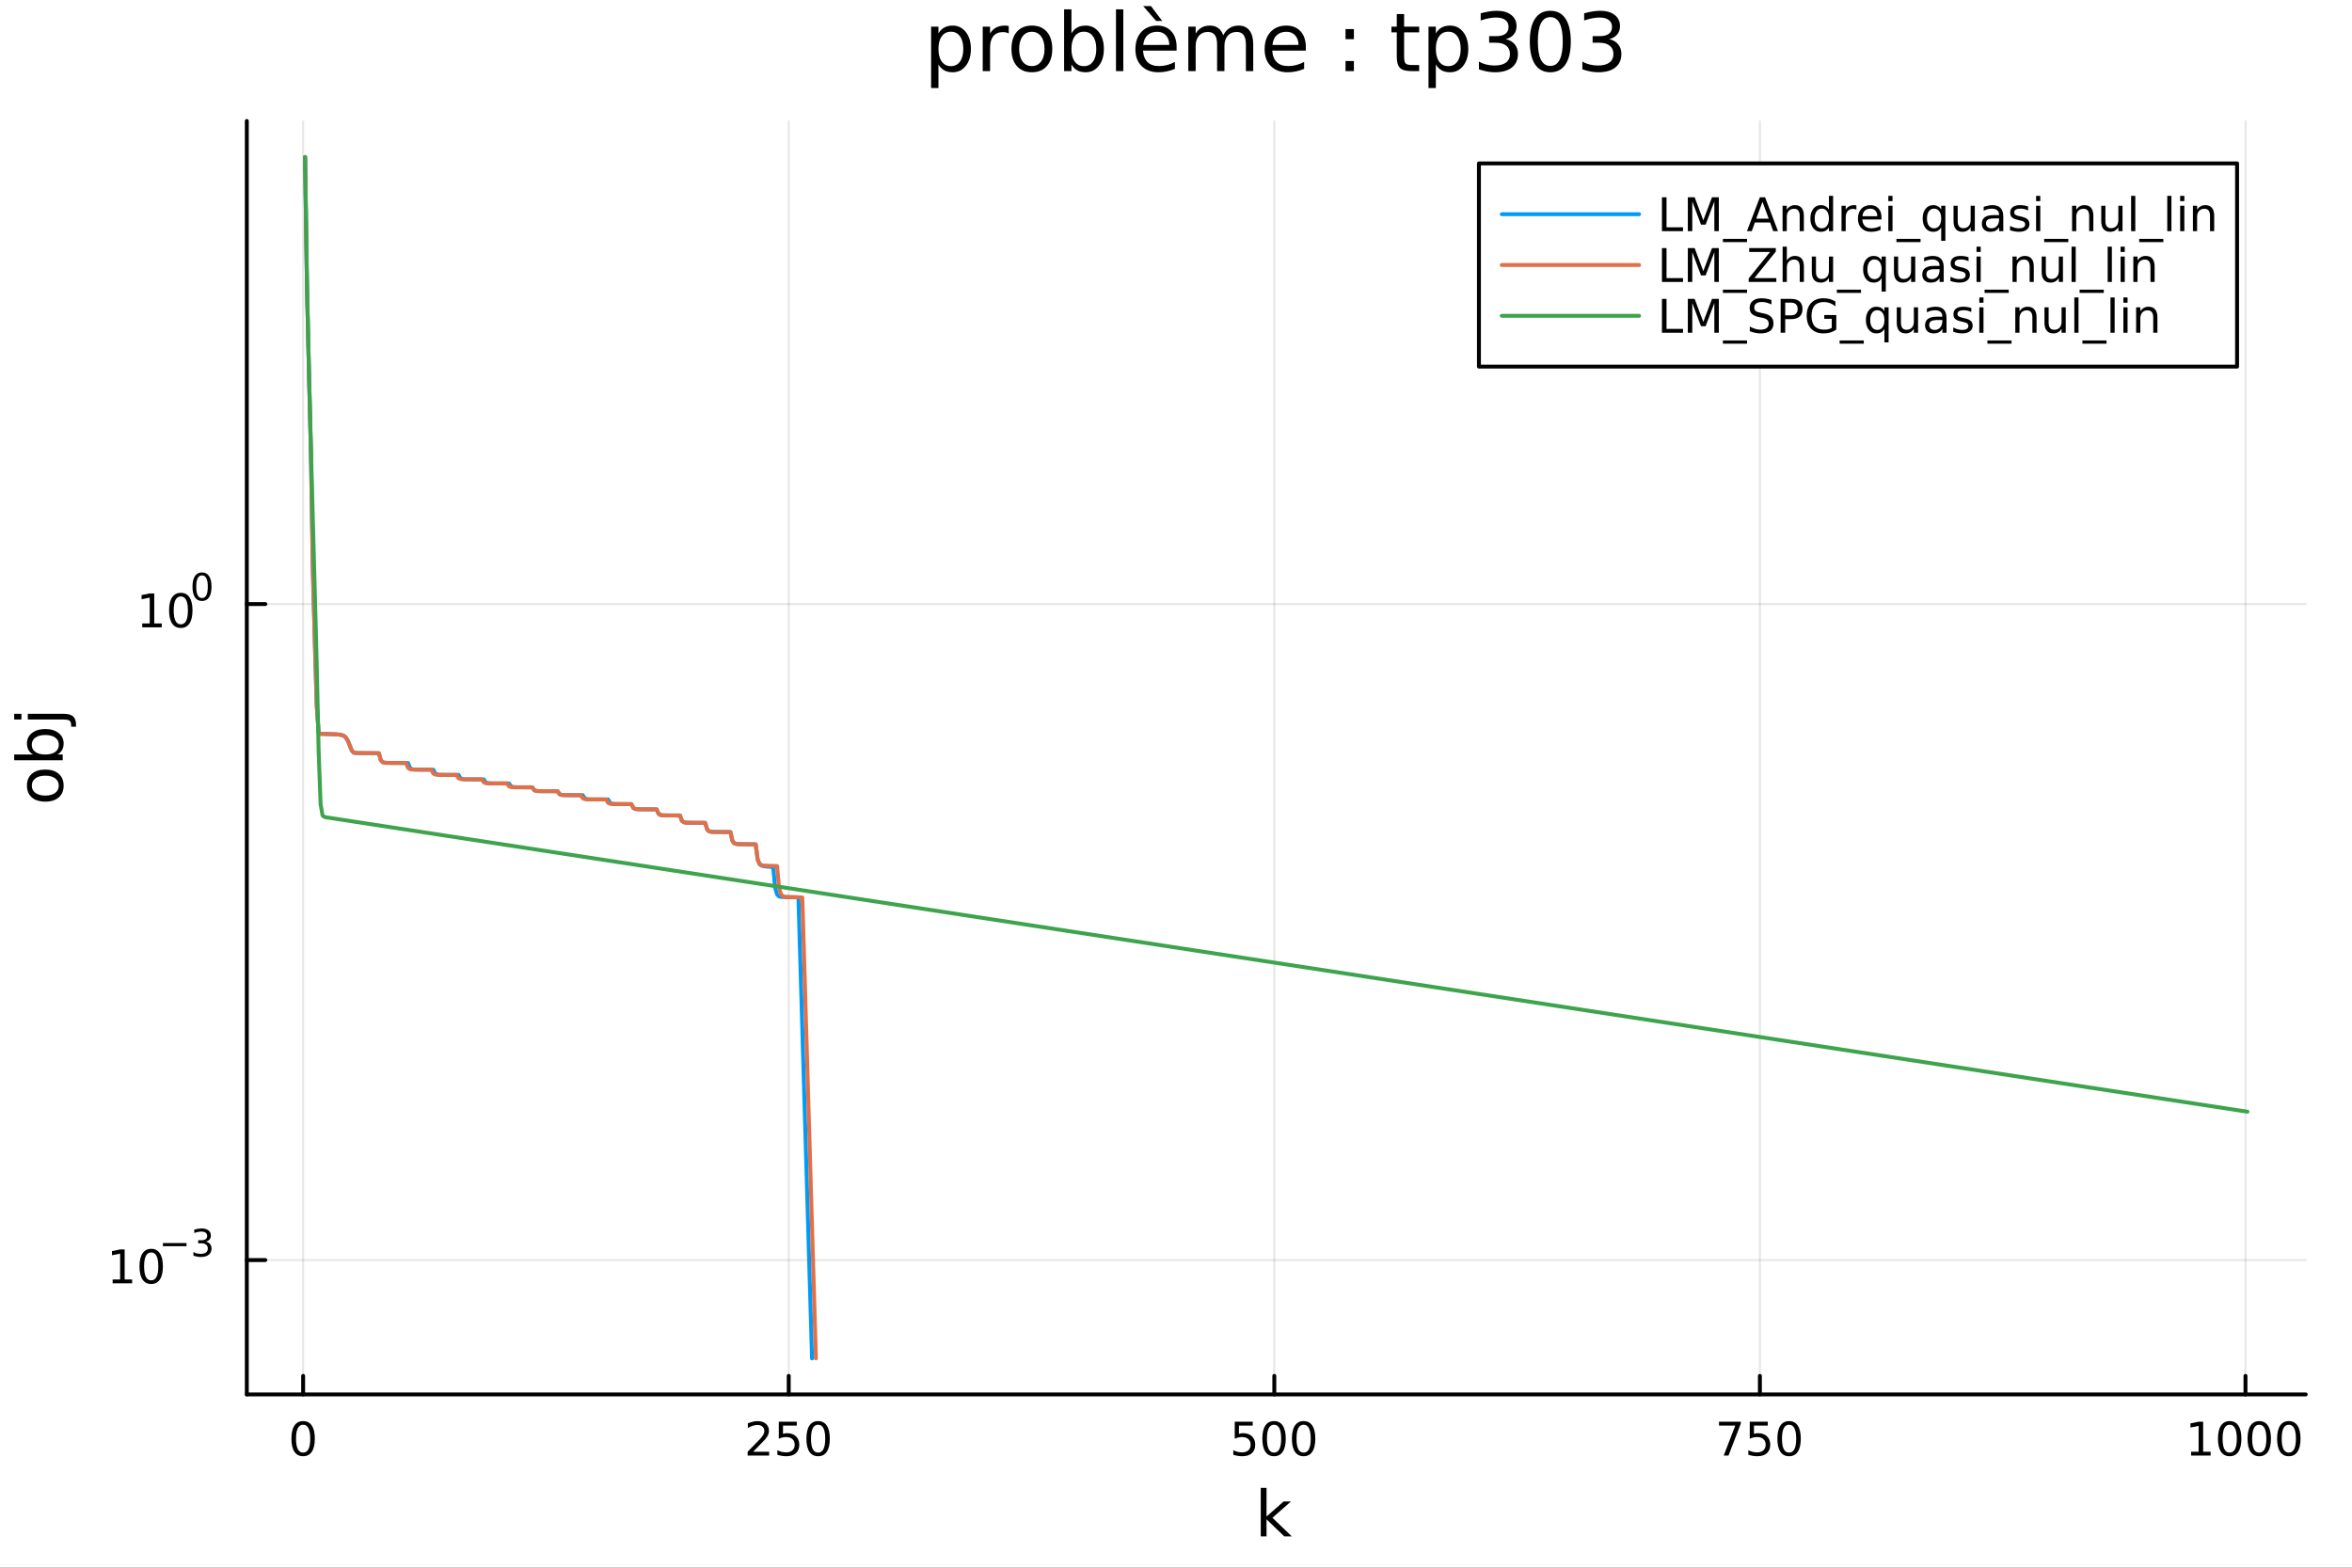 <?xml version="1.0" encoding="utf-8"?>
<svg xmlns="http://www.w3.org/2000/svg" xmlns:xlink="http://www.w3.org/1999/xlink" width="600" height="400" viewBox="0 0 2400 1600">
<rect x="0" y="0" width="2400" height="1600" fill="#333333" stroke="none"/>
<defs>
  <clipPath id="clip460">
    <rect x="0" y="0" width="2400" height="1600"/>
  </clipPath>
</defs>
<path clip-path="url(#clip460)" d="M0 1600 L2400 1600 L2400 0 L0 0  Z" fill="#ffffff" fill-rule="evenodd" fill-opacity="1"/>
<defs>
  <clipPath id="clip461">
    <rect x="480" y="0" width="1681" height="1600"/>
  </clipPath>
</defs>
<path clip-path="url(#clip460)" d="M251.842 1423.18 L2352.76 1423.18 L2352.76 123.472 L251.842 123.472  Z" fill="#ffffff" fill-rule="evenodd" fill-opacity="1"/>
<defs>
  <clipPath id="clip462">
    <rect x="251" y="123" width="2102" height="1301"/>
  </clipPath>
</defs>
<polyline clip-path="url(#clip462)" style="stroke:#000000; stroke-linecap:round; stroke-linejoin:round; stroke-width:2; stroke-opacity:0.1; fill:none" points="309.32,1423.18 309.32,123.472 "/>
<polyline clip-path="url(#clip462)" style="stroke:#000000; stroke-linecap:round; stroke-linejoin:round; stroke-width:2; stroke-opacity:0.1; fill:none" points="804.819,1423.18 804.819,123.472 "/>
<polyline clip-path="url(#clip462)" style="stroke:#000000; stroke-linecap:round; stroke-linejoin:round; stroke-width:2; stroke-opacity:0.1; fill:none" points="1300.32,1423.18 1300.32,123.472 "/>
<polyline clip-path="url(#clip462)" style="stroke:#000000; stroke-linecap:round; stroke-linejoin:round; stroke-width:2; stroke-opacity:0.1; fill:none" points="1795.82,1423.18 1795.82,123.472 "/>
<polyline clip-path="url(#clip462)" style="stroke:#000000; stroke-linecap:round; stroke-linejoin:round; stroke-width:2; stroke-opacity:0.1; fill:none" points="2291.31,1423.18 2291.31,123.472 "/>
<polyline clip-path="url(#clip460)" style="stroke:#000000; stroke-linecap:round; stroke-linejoin:round; stroke-width:4; stroke-opacity:1; fill:none" points="251.842,1423.18 2352.76,1423.18 "/>
<polyline clip-path="url(#clip460)" style="stroke:#000000; stroke-linecap:round; stroke-linejoin:round; stroke-width:4; stroke-opacity:1; fill:none" points="309.32,1423.18 309.32,1404.28 "/>
<polyline clip-path="url(#clip460)" style="stroke:#000000; stroke-linecap:round; stroke-linejoin:round; stroke-width:4; stroke-opacity:1; fill:none" points="804.819,1423.18 804.819,1404.28 "/>
<polyline clip-path="url(#clip460)" style="stroke:#000000; stroke-linecap:round; stroke-linejoin:round; stroke-width:4; stroke-opacity:1; fill:none" points="1300.32,1423.18 1300.32,1404.28 "/>
<polyline clip-path="url(#clip460)" style="stroke:#000000; stroke-linecap:round; stroke-linejoin:round; stroke-width:4; stroke-opacity:1; fill:none" points="1795.82,1423.18 1795.82,1404.28 "/>
<polyline clip-path="url(#clip460)" style="stroke:#000000; stroke-linecap:round; stroke-linejoin:round; stroke-width:4; stroke-opacity:1; fill:none" points="2291.31,1423.18 2291.31,1404.28 "/>
<path clip-path="url(#clip460)" d="M309.32 1454.1 Q305.709 1454.1 303.88 1457.66 Q302.075 1461.2 302.075 1468.33 Q302.075 1475.44 303.88 1479.01 Q305.709 1482.55 309.32 1482.55 Q312.954 1482.55 314.76 1479.01 Q316.589 1475.44 316.589 1468.33 Q316.589 1461.2 314.76 1457.66 Q312.954 1454.1 309.32 1454.1 M309.32 1450.39 Q315.13 1450.39 318.186 1455 Q321.265 1459.58 321.265 1468.33 Q321.265 1477.06 318.186 1481.67 Q315.13 1486.25 309.32 1486.25 Q303.51 1486.25 300.431 1481.67 Q297.376 1477.06 297.376 1468.33 Q297.376 1459.58 300.431 1455 Q303.51 1450.39 309.32 1450.39 Z" fill="#000000" fill-rule="nonzero" fill-opacity="1" /><path clip-path="url(#clip460)" d="M768.511 1481.64 L784.83 1481.64 L784.83 1485.58 L762.886 1485.58 L762.886 1481.64 Q765.548 1478.89 770.131 1474.26 Q774.738 1469.61 775.918 1468.27 Q778.164 1465.74 779.043 1464.01 Q779.946 1462.25 779.946 1460.56 Q779.946 1457.8 778.002 1456.07 Q776.08 1454.33 772.979 1454.33 Q770.779 1454.33 768.326 1455.09 Q765.895 1455.86 763.118 1457.41 L763.118 1452.69 Q765.942 1451.55 768.395 1450.97 Q770.849 1450.39 772.886 1450.39 Q778.256 1450.39 781.451 1453.08 Q784.645 1455.77 784.645 1460.26 Q784.645 1462.39 783.835 1464.31 Q783.048 1466.2 780.941 1468.8 Q780.363 1469.47 777.261 1472.69 Q774.159 1475.88 768.511 1481.64 Z" fill="#000000" fill-rule="nonzero" fill-opacity="1" /><path clip-path="url(#clip460)" d="M794.691 1451.02 L813.048 1451.02 L813.048 1454.96 L798.974 1454.96 L798.974 1463.43 Q799.992 1463.08 801.011 1462.92 Q802.029 1462.73 803.048 1462.73 Q808.835 1462.73 812.214 1465.9 Q815.594 1469.08 815.594 1474.49 Q815.594 1480.07 812.122 1483.17 Q808.65 1486.25 802.33 1486.25 Q800.154 1486.25 797.886 1485.88 Q795.64 1485.51 793.233 1484.77 L793.233 1480.07 Q795.316 1481.2 797.539 1481.76 Q799.761 1482.32 802.238 1482.32 Q806.242 1482.32 808.58 1480.21 Q810.918 1478.1 810.918 1474.49 Q810.918 1470.88 808.58 1468.77 Q806.242 1466.67 802.238 1466.67 Q800.363 1466.67 798.488 1467.08 Q796.636 1467.5 794.691 1468.38 L794.691 1451.02 Z" fill="#000000" fill-rule="nonzero" fill-opacity="1" /><path clip-path="url(#clip460)" d="M834.807 1454.1 Q831.196 1454.1 829.367 1457.66 Q827.562 1461.2 827.562 1468.33 Q827.562 1475.44 829.367 1479.01 Q831.196 1482.55 834.807 1482.55 Q838.441 1482.55 840.247 1479.01 Q842.075 1475.44 842.075 1468.33 Q842.075 1461.2 840.247 1457.66 Q838.441 1454.1 834.807 1454.1 M834.807 1450.39 Q840.617 1450.39 843.673 1455 Q846.751 1459.58 846.751 1468.33 Q846.751 1477.06 843.673 1481.67 Q840.617 1486.25 834.807 1486.25 Q828.997 1486.25 825.918 1481.67 Q822.863 1477.06 822.863 1468.33 Q822.863 1459.58 825.918 1455 Q828.997 1450.39 834.807 1450.39 Z" fill="#000000" fill-rule="nonzero" fill-opacity="1" /><path clip-path="url(#clip460)" d="M1259.94 1451.02 L1278.29 1451.02 L1278.29 1454.96 L1264.22 1454.96 L1264.22 1463.43 Q1265.24 1463.08 1266.25 1462.92 Q1267.27 1462.73 1268.29 1462.73 Q1274.08 1462.73 1277.46 1465.9 Q1280.84 1469.08 1280.84 1474.49 Q1280.84 1480.07 1277.37 1483.17 Q1273.89 1486.25 1267.57 1486.25 Q1265.4 1486.25 1263.13 1485.88 Q1260.88 1485.51 1258.48 1484.77 L1258.48 1480.07 Q1260.56 1481.2 1262.78 1481.76 Q1265 1482.32 1267.48 1482.32 Q1271.49 1482.32 1273.82 1480.21 Q1276.16 1478.1 1276.16 1474.49 Q1276.16 1470.88 1273.82 1468.77 Q1271.49 1466.67 1267.48 1466.67 Q1265.61 1466.67 1263.73 1467.08 Q1261.88 1467.5 1259.94 1468.38 L1259.94 1451.02 Z" fill="#000000" fill-rule="nonzero" fill-opacity="1" /><path clip-path="url(#clip460)" d="M1300.05 1454.1 Q1296.44 1454.1 1294.61 1457.66 Q1292.81 1461.2 1292.81 1468.33 Q1292.81 1475.44 1294.61 1479.01 Q1296.44 1482.55 1300.05 1482.55 Q1303.69 1482.55 1305.49 1479.01 Q1307.32 1475.44 1307.32 1468.33 Q1307.32 1461.2 1305.49 1457.66 Q1303.69 1454.1 1300.05 1454.1 M1300.05 1450.39 Q1305.86 1450.39 1308.92 1455 Q1312 1459.58 1312 1468.33 Q1312 1477.06 1308.92 1481.67 Q1305.86 1486.25 1300.05 1486.25 Q1294.24 1486.25 1291.16 1481.67 Q1288.11 1477.06 1288.11 1468.33 Q1288.11 1459.58 1291.16 1455 Q1294.24 1450.39 1300.05 1450.39 Z" fill="#000000" fill-rule="nonzero" fill-opacity="1" /><path clip-path="url(#clip460)" d="M1330.21 1454.1 Q1326.6 1454.1 1324.77 1457.66 Q1322.97 1461.2 1322.97 1468.33 Q1322.97 1475.44 1324.77 1479.01 Q1326.6 1482.55 1330.21 1482.55 Q1333.85 1482.55 1335.65 1479.01 Q1337.48 1475.44 1337.48 1468.33 Q1337.48 1461.2 1335.65 1457.66 Q1333.85 1454.1 1330.21 1454.1 M1330.21 1450.39 Q1336.02 1450.39 1339.08 1455 Q1342.16 1459.58 1342.16 1468.33 Q1342.16 1477.06 1339.08 1481.67 Q1336.02 1486.25 1330.21 1486.25 Q1324.4 1486.25 1321.32 1481.67 Q1318.27 1477.06 1318.27 1468.33 Q1318.27 1459.58 1321.32 1455 Q1324.4 1450.39 1330.21 1450.39 Z" fill="#000000" fill-rule="nonzero" fill-opacity="1" /><path clip-path="url(#clip460)" d="M1754.09 1451.02 L1776.31 1451.02 L1776.31 1453.01 L1763.77 1485.58 L1758.88 1485.58 L1770.69 1454.96 L1754.09 1454.96 L1754.09 1451.02 Z" fill="#000000" fill-rule="nonzero" fill-opacity="1" /><path clip-path="url(#clip460)" d="M1785.48 1451.02 L1803.84 1451.02 L1803.84 1454.96 L1789.76 1454.96 L1789.76 1463.43 Q1790.78 1463.08 1791.8 1462.92 Q1792.82 1462.73 1793.84 1462.73 Q1799.62 1462.73 1803 1465.9 Q1806.38 1469.08 1806.38 1474.49 Q1806.38 1480.07 1802.91 1483.17 Q1799.44 1486.25 1793.12 1486.25 Q1790.94 1486.25 1788.67 1485.88 Q1786.43 1485.51 1784.02 1484.77 L1784.02 1480.07 Q1786.11 1481.2 1788.33 1481.76 Q1790.55 1482.32 1793.03 1482.32 Q1797.03 1482.32 1799.37 1480.21 Q1801.71 1478.1 1801.71 1474.49 Q1801.71 1470.88 1799.37 1468.77 Q1797.03 1466.67 1793.03 1466.67 Q1791.15 1466.67 1789.28 1467.08 Q1787.42 1467.5 1785.48 1468.38 L1785.48 1451.02 Z" fill="#000000" fill-rule="nonzero" fill-opacity="1" /><path clip-path="url(#clip460)" d="M1825.6 1454.1 Q1821.98 1454.1 1820.16 1457.66 Q1818.35 1461.2 1818.35 1468.33 Q1818.35 1475.44 1820.16 1479.01 Q1821.98 1482.55 1825.6 1482.55 Q1829.23 1482.55 1831.04 1479.01 Q1832.86 1475.44 1832.86 1468.33 Q1832.86 1461.2 1831.04 1457.66 Q1829.23 1454.1 1825.6 1454.1 M1825.6 1450.39 Q1831.41 1450.39 1834.46 1455 Q1837.54 1459.58 1837.54 1468.33 Q1837.54 1477.06 1834.46 1481.67 Q1831.41 1486.25 1825.6 1486.25 Q1819.79 1486.25 1816.71 1481.67 Q1813.65 1477.06 1813.65 1468.33 Q1813.65 1459.58 1816.71 1455 Q1819.79 1450.39 1825.6 1450.39 Z" fill="#000000" fill-rule="nonzero" fill-opacity="1" /><path clip-path="url(#clip460)" d="M2235.84 1481.64 L2243.48 1481.64 L2243.48 1455.28 L2235.17 1456.95 L2235.17 1452.69 L2243.43 1451.02 L2248.11 1451.02 L2248.11 1481.64 L2255.75 1481.64 L2255.75 1485.58 L2235.84 1485.58 L2235.84 1481.64 Z" fill="#000000" fill-rule="nonzero" fill-opacity="1" /><path clip-path="url(#clip460)" d="M2275.19 1454.1 Q2271.58 1454.1 2269.75 1457.66 Q2267.95 1461.2 2267.95 1468.33 Q2267.95 1475.44 2269.75 1479.01 Q2271.58 1482.55 2275.19 1482.55 Q2278.83 1482.55 2280.63 1479.01 Q2282.46 1475.44 2282.46 1468.33 Q2282.46 1461.2 2280.63 1457.66 Q2278.83 1454.1 2275.19 1454.1 M2275.19 1450.39 Q2281 1450.39 2284.06 1455 Q2287.14 1459.58 2287.14 1468.33 Q2287.14 1477.06 2284.06 1481.67 Q2281 1486.25 2275.19 1486.25 Q2269.38 1486.25 2266.3 1481.67 Q2263.25 1477.06 2263.25 1468.33 Q2263.25 1459.58 2266.3 1455 Q2269.38 1450.39 2275.19 1450.39 Z" fill="#000000" fill-rule="nonzero" fill-opacity="1" /><path clip-path="url(#clip460)" d="M2305.35 1454.1 Q2301.74 1454.1 2299.91 1457.66 Q2298.11 1461.2 2298.11 1468.33 Q2298.11 1475.44 2299.91 1479.01 Q2301.74 1482.55 2305.35 1482.55 Q2308.99 1482.55 2310.79 1479.01 Q2312.62 1475.44 2312.62 1468.33 Q2312.62 1461.2 2310.79 1457.66 Q2308.99 1454.1 2305.35 1454.1 M2305.35 1450.39 Q2311.16 1450.39 2314.22 1455 Q2317.3 1459.58 2317.3 1468.33 Q2317.3 1477.06 2314.22 1481.67 Q2311.16 1486.25 2305.35 1486.25 Q2299.54 1486.25 2296.46 1481.67 Q2293.41 1477.06 2293.41 1468.33 Q2293.41 1459.58 2296.46 1455 Q2299.54 1450.39 2305.35 1450.39 Z" fill="#000000" fill-rule="nonzero" fill-opacity="1" /><path clip-path="url(#clip460)" d="M2335.52 1454.1 Q2331.9 1454.1 2330.08 1457.66 Q2328.27 1461.2 2328.27 1468.33 Q2328.27 1475.44 2330.08 1479.01 Q2331.9 1482.55 2335.52 1482.55 Q2339.15 1482.55 2340.96 1479.01 Q2342.78 1475.44 2342.78 1468.33 Q2342.78 1461.2 2340.96 1457.66 Q2339.15 1454.1 2335.52 1454.1 M2335.52 1450.39 Q2341.33 1450.39 2344.38 1455 Q2347.46 1459.58 2347.46 1468.33 Q2347.46 1477.06 2344.38 1481.67 Q2341.33 1486.25 2335.52 1486.25 Q2329.71 1486.25 2326.63 1481.67 Q2323.57 1477.06 2323.57 1468.33 Q2323.57 1459.58 2326.63 1455 Q2329.71 1450.39 2335.52 1450.39 Z" fill="#000000" fill-rule="nonzero" fill-opacity="1" /><path clip-path="url(#clip460)" d="M1286.48 1518.52 L1292.37 1518.52 L1292.37 1547.77 L1309.84 1532.4 L1317.32 1532.4 L1298.42 1549.07 L1318.12 1568.04 L1310.48 1568.04 L1292.37 1550.63 L1292.37 1568.04 L1286.48 1568.04 L1286.48 1518.52 Z" fill="#000000" fill-rule="nonzero" fill-opacity="1" /><polyline clip-path="url(#clip462)" style="stroke:#000000; stroke-linecap:round; stroke-linejoin:round; stroke-width:2; stroke-opacity:0.1; fill:none" points="251.842,1286.04 2352.76,1286.04 "/>
<polyline clip-path="url(#clip462)" style="stroke:#000000; stroke-linecap:round; stroke-linejoin:round; stroke-width:2; stroke-opacity:0.1; fill:none" points="251.842,616.506 2352.76,616.506 "/>
<polyline clip-path="url(#clip460)" style="stroke:#000000; stroke-linecap:round; stroke-linejoin:round; stroke-width:4; stroke-opacity:1; fill:none" points="251.842,1423.18 251.842,123.472 "/>
<polyline clip-path="url(#clip460)" style="stroke:#000000; stroke-linecap:round; stroke-linejoin:round; stroke-width:4; stroke-opacity:1; fill:none" points="251.842,1286.04 270.74,1286.04 "/>
<polyline clip-path="url(#clip460)" style="stroke:#000000; stroke-linecap:round; stroke-linejoin:round; stroke-width:4; stroke-opacity:1; fill:none" points="251.842,616.506 270.74,616.506 "/>
<path clip-path="url(#clip460)" d="M114.931 1305.83 L122.57 1305.83 L122.57 1279.46 L114.26 1281.13 L114.26 1276.87 L122.524 1275.2 L127.2 1275.2 L127.2 1305.83 L134.839 1305.83 L134.839 1309.76 L114.931 1309.76 L114.931 1305.83 Z" fill="#000000" fill-rule="nonzero" fill-opacity="1" /><path clip-path="url(#clip460)" d="M154.283 1278.28 Q150.672 1278.28 148.843 1281.85 Q147.038 1285.39 147.038 1292.52 Q147.038 1299.63 148.843 1303.19 Q150.672 1306.73 154.283 1306.73 Q157.917 1306.73 159.723 1303.19 Q161.552 1299.63 161.552 1292.52 Q161.552 1285.39 159.723 1281.85 Q157.917 1278.28 154.283 1278.28 M154.283 1274.58 Q160.093 1274.58 163.149 1279.19 Q166.227 1283.77 166.227 1292.52 Q166.227 1301.25 163.149 1305.85 Q160.093 1310.44 154.283 1310.44 Q148.473 1310.44 145.394 1305.85 Q142.339 1301.25 142.339 1292.52 Q142.339 1283.77 145.394 1279.19 Q148.473 1274.58 154.283 1274.58 Z" fill="#000000" fill-rule="nonzero" fill-opacity="1" /><path clip-path="url(#clip460)" d="M166.227 1268.68 L190.339 1268.68 L190.339 1271.88 L166.227 1271.88 L166.227 1268.68 Z" fill="#000000" fill-rule="nonzero" fill-opacity="1" /><path clip-path="url(#clip460)" d="M210.05 1267.21 Q212.777 1267.8 214.3 1269.64 Q215.842 1271.48 215.842 1274.19 Q215.842 1278.35 212.984 1280.62 Q210.125 1282.9 204.859 1282.9 Q203.091 1282.9 201.21 1282.54 Q199.348 1282.2 197.354 1281.51 L197.354 1277.84 Q198.934 1278.76 200.815 1279.23 Q202.696 1279.7 204.746 1279.7 Q208.319 1279.7 210.181 1278.29 Q212.062 1276.88 212.062 1274.19 Q212.062 1271.71 210.313 1270.32 Q208.583 1268.91 205.479 1268.91 L202.207 1268.91 L202.207 1265.78 L205.63 1265.78 Q208.432 1265.78 209.918 1264.67 Q211.404 1263.55 211.404 1261.44 Q211.404 1259.28 209.861 1258.13 Q208.338 1256.96 205.479 1256.96 Q203.918 1256.96 202.132 1257.3 Q200.345 1257.64 198.201 1258.35 L198.201 1254.97 Q200.364 1254.37 202.244 1254.07 Q204.144 1253.77 205.818 1253.77 Q210.144 1253.77 212.664 1255.74 Q215.184 1257.7 215.184 1261.04 Q215.184 1263.38 213.849 1264.99 Q212.513 1266.59 210.05 1267.21 Z" fill="#000000" fill-rule="nonzero" fill-opacity="1" /><path clip-path="url(#clip460)" d="M145.137 636.299 L152.776 636.299 L152.776 609.933 L144.465 611.6 L144.465 607.34 L152.729 605.674 L157.405 605.674 L157.405 636.299 L165.044 636.299 L165.044 640.234 L145.137 640.234 L145.137 636.299 Z" fill="#000000" fill-rule="nonzero" fill-opacity="1" /><path clip-path="url(#clip460)" d="M184.488 608.752 Q180.877 608.752 179.049 612.317 Q177.243 615.859 177.243 622.988 Q177.243 630.095 179.049 633.66 Q180.877 637.201 184.488 637.201 Q188.123 637.201 189.928 633.66 Q191.757 630.095 191.757 622.988 Q191.757 615.859 189.928 612.317 Q188.123 608.752 184.488 608.752 M184.488 605.049 Q190.299 605.049 193.354 609.655 Q196.433 614.238 196.433 622.988 Q196.433 631.715 193.354 636.322 Q190.299 640.905 184.488 640.905 Q178.678 640.905 175.6 636.322 Q172.544 631.715 172.544 622.988 Q172.544 614.238 175.6 609.655 Q178.678 605.049 184.488 605.049 Z" fill="#000000" fill-rule="nonzero" fill-opacity="1" /><path clip-path="url(#clip460)" d="M206.138 587.245 Q203.204 587.245 201.718 590.141 Q200.251 593.019 200.251 598.811 Q200.251 604.585 201.718 607.482 Q203.204 610.359 206.138 610.359 Q209.09 610.359 210.557 607.482 Q212.043 604.585 212.043 598.811 Q212.043 593.019 210.557 590.141 Q209.09 587.245 206.138 587.245 M206.138 584.235 Q210.858 584.235 213.341 587.978 Q215.842 591.702 215.842 598.811 Q215.842 605.902 213.341 609.645 Q210.858 613.369 206.138 613.369 Q201.417 613.369 198.915 609.645 Q196.433 605.902 196.433 598.811 Q196.433 591.702 198.915 587.978 Q201.417 584.235 206.138 584.235 Z" fill="#000000" fill-rule="nonzero" fill-opacity="1" /><path clip-path="url(#clip460)" d="M32.462 801.797 Q32.462 806.507 36.154 809.244 Q39.815 811.982 46.212 811.982 Q52.609 811.982 56.302 809.276 Q59.962 806.539 59.962 801.797 Q59.962 797.118 56.27 794.381 Q52.578 791.643 46.212 791.643 Q39.878 791.643 36.186 794.381 Q32.462 797.118 32.462 801.797 M27.497 801.797 Q27.497 794.158 32.462 789.797 Q37.427 785.437 46.212 785.437 Q54.965 785.437 59.962 789.797 Q64.927 794.158 64.927 801.797 Q64.927 809.467 59.962 813.828 Q54.965 818.156 46.212 818.156 Q37.427 818.156 32.462 813.828 Q27.497 809.467 27.497 801.797 Z" fill="#000000" fill-rule="nonzero" fill-opacity="1" /><path clip-path="url(#clip460)" d="M46.212 750.139 Q39.751 750.139 36.09 752.812 Q32.398 755.454 32.398 760.101 Q32.398 764.748 36.09 767.422 Q39.751 770.064 46.212 770.064 Q52.673 770.064 56.365 767.422 Q60.026 764.748 60.026 760.101 Q60.026 755.454 56.365 752.812 Q52.673 750.139 46.212 750.139 M33.767 770.064 Q30.584 768.218 29.056 765.417 Q27.497 762.584 27.497 758.669 Q27.497 752.176 32.653 748.134 Q37.809 744.06 46.212 744.06 Q54.615 744.06 59.771 748.134 Q64.927 752.176 64.927 758.669 Q64.927 762.584 63.399 765.417 Q61.84 768.218 58.657 770.064 L64.004 770.064 L64.004 775.952 L14.479 775.952 L14.479 770.064 L33.767 770.064 Z" fill="#000000" fill-rule="nonzero" fill-opacity="1" /><path clip-path="url(#clip460)" d="M28.356 734.352 L28.356 728.495 L64.641 728.495 Q71.452 728.495 74.508 731.105 Q77.563 733.684 77.563 739.445 L77.563 741.673 L72.598 741.673 L72.598 740.113 Q72.598 736.771 71.038 735.561 Q69.51 734.352 64.641 734.352 L28.356 734.352 M14.479 734.352 L14.479 728.495 L21.895 728.495 L21.895 734.352 L14.479 734.352 Z" fill="#000000" fill-rule="nonzero" fill-opacity="1" /><path clip-path="url(#clip460)" d="M957.608 65.77 L957.608 89.833 L950.114 89.833 L950.114 27.206 L957.608 27.206 L957.608 34.092 Q959.957 30.041 963.522 28.097 Q967.127 26.112 972.11 26.112 Q980.374 26.112 985.518 32.675 Q990.704 39.237 990.704 49.931 Q990.704 60.626 985.518 67.188 Q980.374 73.751 972.11 73.751 Q967.127 73.751 963.522 71.806 Q959.957 69.821 957.608 65.77 M982.966 49.931 Q982.966 41.708 979.564 37.05 Q976.201 32.35 970.287 32.35 Q964.373 32.35 960.97 37.05 Q957.608 41.708 957.608 49.931 Q957.608 58.155 960.97 62.854 Q964.373 67.512 970.287 67.512 Q976.201 67.512 979.564 62.854 Q982.966 58.155 982.966 49.931 Z" fill="#000000" fill-rule="nonzero" fill-opacity="1" /><path clip-path="url(#clip460)" d="M1029.35 34.173 Q1028.09 33.444 1026.59 33.12 Q1025.14 32.756 1023.35 32.756 Q1017.03 32.756 1013.63 36.888 Q1010.27 40.979 1010.27 48.676 L1010.27 72.576 L1002.78 72.576 L1002.78 27.206 L1010.27 27.206 L1010.27 34.254 Q1012.62 30.122 1016.39 28.138 Q1020.15 26.112 1025.54 26.112 Q1026.31 26.112 1027.24 26.234 Q1028.17 26.315 1029.31 26.517 L1029.35 34.173 Z" fill="#000000" fill-rule="nonzero" fill-opacity="1" /><path clip-path="url(#clip460)" d="M1052.93 32.431 Q1046.93 32.431 1043.45 37.131 Q1039.96 41.789 1039.96 49.931 Q1039.96 58.074 1043.41 62.773 Q1046.89 67.431 1052.93 67.431 Q1058.88 67.431 1062.36 62.732 Q1065.85 58.033 1065.85 49.931 Q1065.85 41.87 1062.36 37.171 Q1058.88 32.431 1052.93 32.431 M1052.93 26.112 Q1062.65 26.112 1068.2 32.431 Q1073.75 38.751 1073.75 49.931 Q1073.75 61.071 1068.2 67.431 Q1062.65 73.751 1052.93 73.751 Q1043.16 73.751 1037.61 67.431 Q1032.1 61.071 1032.1 49.931 Q1032.1 38.751 1037.61 32.431 Q1043.16 26.112 1052.93 26.112 Z" fill="#000000" fill-rule="nonzero" fill-opacity="1" /><path clip-path="url(#clip460)" d="M1118.67 49.931 Q1118.67 41.708 1115.27 37.05 Q1111.91 32.35 1105.99 32.35 Q1100.08 32.35 1096.68 37.05 Q1093.31 41.708 1093.31 49.931 Q1093.31 58.155 1096.68 62.854 Q1100.08 67.512 1105.99 67.512 Q1111.91 67.512 1115.27 62.854 Q1118.67 58.155 1118.67 49.931 M1093.31 34.092 Q1095.66 30.041 1099.23 28.097 Q1102.83 26.112 1107.82 26.112 Q1116.08 26.112 1121.22 32.675 Q1126.41 39.237 1126.41 49.931 Q1126.41 60.626 1121.22 67.188 Q1116.08 73.751 1107.82 73.751 Q1102.83 73.751 1099.23 71.806 Q1095.66 69.821 1093.31 65.77 L1093.31 72.576 L1085.82 72.576 L1085.82 9.544 L1093.31 9.544 L1093.31 34.092 Z" fill="#000000" fill-rule="nonzero" fill-opacity="1" /><path clip-path="url(#clip460)" d="M1138.76 9.544 L1146.22 9.544 L1146.22 72.576 L1138.76 72.576 L1138.76 9.544 Z" fill="#000000" fill-rule="nonzero" fill-opacity="1" /><path clip-path="url(#clip460)" d="M1200.62 48.028 L1200.62 51.673 L1166.35 51.673 Q1166.84 59.37 1170.97 63.421 Q1175.14 67.431 1182.55 67.431 Q1186.85 67.431 1190.86 66.378 Q1194.91 65.325 1198.88 63.218 L1198.88 70.267 Q1194.87 71.968 1190.66 72.86 Q1186.44 73.751 1182.11 73.751 Q1171.25 73.751 1164.89 67.431 Q1158.57 61.112 1158.57 50.337 Q1158.57 39.197 1164.57 32.675 Q1170.6 26.112 1180.81 26.112 Q1189.97 26.112 1195.27 32.026 Q1200.62 37.9 1200.62 48.028 M1193.17 45.84 Q1193.09 39.723 1189.72 36.077 Q1186.4 32.431 1180.89 32.431 Q1174.66 32.431 1170.89 35.956 Q1167.16 39.48 1166.59 45.88 L1193.17 45.84 M1174.49 6.222 L1185.92 21.373 L1179.72 21.373 L1166.51 6.222 L1174.49 6.222 Z" fill="#000000" fill-rule="nonzero" fill-opacity="1" /><path clip-path="url(#clip460)" d="M1248.18 35.915 Q1250.97 30.892 1254.86 28.502 Q1258.75 26.112 1264.02 26.112 Q1271.11 26.112 1274.96 31.095 Q1278.8 36.037 1278.8 45.192 L1278.8 72.576 L1271.31 72.576 L1271.31 45.435 Q1271.31 38.913 1269 35.753 Q1266.69 32.594 1261.95 32.594 Q1256.16 32.594 1252.8 36.442 Q1249.43 40.29 1249.43 46.934 L1249.43 72.576 L1241.94 72.576 L1241.94 45.435 Q1241.94 38.873 1239.63 35.753 Q1237.32 32.594 1232.5 32.594 Q1226.79 32.594 1223.43 36.482 Q1220.07 40.331 1220.07 46.934 L1220.07 72.576 L1212.57 72.576 L1212.57 27.206 L1220.07 27.206 L1220.07 34.254 Q1222.62 30.082 1226.18 28.097 Q1229.75 26.112 1234.65 26.112 Q1239.59 26.112 1243.03 28.624 Q1246.52 31.135 1248.18 35.915 Z" fill="#000000" fill-rule="nonzero" fill-opacity="1" /><path clip-path="url(#clip460)" d="M1332.48 48.028 L1332.48 51.673 L1298.21 51.673 Q1298.69 59.37 1302.83 63.421 Q1307 67.431 1314.41 67.431 Q1318.71 67.431 1322.72 66.378 Q1326.77 65.325 1330.74 63.218 L1330.74 70.267 Q1326.73 71.968 1322.51 72.86 Q1318.3 73.751 1313.97 73.751 Q1303.11 73.751 1296.75 67.431 Q1290.43 61.112 1290.43 50.337 Q1290.43 39.197 1296.43 32.675 Q1302.46 26.112 1312.67 26.112 Q1321.82 26.112 1327.13 32.026 Q1332.48 37.9 1332.48 48.028 M1325.02 45.84 Q1324.94 39.723 1321.58 36.077 Q1318.26 32.431 1312.75 32.431 Q1306.51 32.431 1302.74 35.956 Q1299.02 39.48 1298.45 45.88 L1325.02 45.84 Z" fill="#000000" fill-rule="nonzero" fill-opacity="1" /><path clip-path="url(#clip460)" d="M1372.99 62.287 L1381.53 62.287 L1381.53 72.576 L1372.99 72.576 L1372.99 62.287 M1372.99 29.677 L1381.53 29.677 L1381.53 39.966 L1372.99 39.966 L1372.99 29.677 Z" fill="#000000" fill-rule="nonzero" fill-opacity="1" /><path clip-path="url(#clip460)" d="M1432.78 14.324 L1432.78 27.206 L1448.13 27.206 L1448.13 32.999 L1432.78 32.999 L1432.78 57.628 Q1432.78 63.178 1434.28 64.758 Q1435.82 66.338 1440.48 66.338 L1448.13 66.338 L1448.13 72.576 L1440.48 72.576 Q1431.85 72.576 1428.57 69.376 Q1425.28 66.135 1425.28 57.628 L1425.28 32.999 L1419.82 32.999 L1419.82 27.206 L1425.28 27.206 L1425.28 14.324 L1432.78 14.324 Z" fill="#000000" fill-rule="nonzero" fill-opacity="1" /><path clip-path="url(#clip460)" d="M1465.15 65.77 L1465.15 89.833 L1457.65 89.833 L1457.65 27.206 L1465.15 27.206 L1465.15 34.092 Q1467.5 30.041 1471.06 28.097 Q1474.67 26.112 1479.65 26.112 Q1487.91 26.112 1493.06 32.675 Q1498.24 39.237 1498.24 49.931 Q1498.24 60.626 1493.06 67.188 Q1487.91 73.751 1479.65 73.751 Q1474.67 73.751 1471.06 71.806 Q1467.5 69.821 1465.15 65.77 M1490.5 49.931 Q1490.5 41.708 1487.1 37.05 Q1483.74 32.35 1477.82 32.35 Q1471.91 32.35 1468.51 37.05 Q1465.15 41.708 1465.15 49.931 Q1465.15 58.155 1468.51 62.854 Q1471.91 67.512 1477.82 67.512 Q1483.74 67.512 1487.1 62.854 Q1490.5 58.155 1490.5 49.931 Z" fill="#000000" fill-rule="nonzero" fill-opacity="1" /><path clip-path="url(#clip460)" d="M1536.44 39.966 Q1542.32 41.222 1545.6 45.192 Q1548.92 49.162 1548.92 54.995 Q1548.92 63.948 1542.76 68.849 Q1536.6 73.751 1525.26 73.751 Q1521.45 73.751 1517.4 72.981 Q1513.39 72.252 1509.1 70.753 L1509.1 62.854 Q1512.5 64.839 1516.55 65.852 Q1520.6 66.864 1525.02 66.864 Q1532.71 66.864 1536.72 63.826 Q1540.78 60.788 1540.78 54.995 Q1540.78 49.648 1537.01 46.65 Q1533.28 43.612 1526.6 43.612 L1519.55 43.612 L1519.55 36.888 L1526.92 36.888 Q1532.96 36.888 1536.16 34.498 Q1539.36 32.067 1539.36 27.53 Q1539.36 22.871 1536.04 20.4 Q1532.76 17.889 1526.6 17.889 Q1523.24 17.889 1519.39 18.618 Q1515.54 19.347 1510.92 20.887 L1510.92 13.595 Q1515.58 12.299 1519.63 11.65 Q1523.72 11.002 1527.33 11.002 Q1536.64 11.002 1542.07 15.256 Q1547.5 19.469 1547.5 26.679 Q1547.5 31.702 1544.62 35.186 Q1541.75 38.629 1536.44 39.966 Z" fill="#000000" fill-rule="nonzero" fill-opacity="1" /><path clip-path="url(#clip460)" d="M1581.93 17.484 Q1575.61 17.484 1572.41 23.722 Q1569.25 29.92 1569.25 42.397 Q1569.25 54.833 1572.41 61.071 Q1575.61 67.269 1581.93 67.269 Q1588.29 67.269 1591.45 61.071 Q1594.65 54.833 1594.65 42.397 Q1594.65 29.92 1591.45 23.722 Q1588.29 17.484 1581.93 17.484 M1581.93 11.002 Q1592.1 11.002 1597.45 19.064 Q1602.84 27.084 1602.84 42.397 Q1602.84 57.669 1597.45 65.73 Q1592.1 73.751 1581.93 73.751 Q1571.77 73.751 1566.38 65.73 Q1561.03 57.669 1561.03 42.397 Q1561.03 27.084 1566.38 19.064 Q1571.77 11.002 1581.93 11.002 Z" fill="#000000" fill-rule="nonzero" fill-opacity="1" /><path clip-path="url(#clip460)" d="M1642.01 39.966 Q1647.88 41.222 1651.16 45.192 Q1654.48 49.162 1654.48 54.995 Q1654.48 63.948 1648.33 68.849 Q1642.17 73.751 1630.83 73.751 Q1627.02 73.751 1622.97 72.981 Q1618.96 72.252 1614.66 70.753 L1614.66 62.854 Q1618.07 64.839 1622.12 65.852 Q1626.17 66.864 1630.58 66.864 Q1638.28 66.864 1642.29 63.826 Q1646.34 60.788 1646.34 54.995 Q1646.34 49.648 1642.58 46.65 Q1638.85 43.612 1632.16 43.612 L1625.12 43.612 L1625.12 36.888 L1632.49 36.888 Q1638.52 36.888 1641.72 34.498 Q1644.92 32.067 1644.92 27.53 Q1644.92 22.871 1641.6 20.4 Q1638.32 17.889 1632.16 17.889 Q1628.8 17.889 1624.95 18.618 Q1621.11 19.347 1616.49 20.887 L1616.49 13.595 Q1621.15 12.299 1625.2 11.65 Q1629.29 11.002 1632.89 11.002 Q1642.21 11.002 1647.64 15.256 Q1653.07 19.469 1653.07 26.679 Q1653.07 31.702 1650.19 35.186 Q1647.31 38.629 1642.01 39.966 Z" fill="#000000" fill-rule="nonzero" fill-opacity="1" /><polyline clip-path="url(#clip462)" style="stroke:#009af9; stroke-linecap:round; stroke-linejoin:round; stroke-width:4; stroke-opacity:1; fill:none" points="311.302,160.256 313.284,293.762 315.266,379.373 317.248,460.863 319.23,581.141 321.212,653.414 323.194,720.002 325.176,748.056 327.158,748.992 329.14,749.038 331.122,749.089 333.104,749.143 335.086,749.201 337.068,749.262 339.05,749.331 341.032,749.41 343.014,749.509 344.996,749.646 346.978,749.867 348.96,750.276 350.942,751.1 352.924,752.779 354.906,755.962 356.888,760.866 358.87,765.753 360.852,768.091 362.834,768.479 364.816,768.557 366.798,768.583 368.78,768.601 370.762,768.618 372.744,768.635 374.726,768.652 376.708,768.669 378.69,768.686 380.672,768.703 382.654,768.721 384.636,768.742 386.618,768.769 388.6,775.95 390.582,777.928 392.564,778.444 394.546,778.582 396.528,778.624 398.51,778.643 400.492,778.655 402.474,778.667 404.456,778.677 406.438,778.688 408.42,778.699 410.402,778.709 412.384,778.72 414.366,778.732 416.348,778.762 418.33,783.692 420.312,785.012 422.294,785.354 424.276,785.446 426.258,785.475 428.24,785.489 430.222,785.498 432.204,785.507 434.186,785.515 436.168,785.524 438.15,785.532 440.132,785.54 442.114,785.549 444.096,789.434 446.078,790.46 448.06,790.725 450.042,790.797 452.024,790.821 454.006,790.832 455.988,790.84 457.97,790.847 459.952,790.854 461.934,790.862 463.916,790.869 465.898,790.876 467.88,790.884 469.862,794.209 471.844,795.082 473.826,795.307 475.808,795.369 477.79,795.389 479.772,795.399 481.754,795.407 483.736,795.413 485.718,795.42 487.7,795.427 489.682,795.433 491.664,795.44 493.646,795.449 495.628,798.475 497.61,799.266 499.592,799.471 501.574,799.526 503.556,799.545 505.538,799.554 507.52,799.56 509.502,799.566 511.484,799.572 513.466,799.578 515.448,799.584 517.43,799.59 519.412,799.597 521.394,802.494 523.376,803.251 525.358,803.448 527.34,803.502 529.322,803.52 531.304,803.53 533.286,803.538 535.267,803.545 537.249,803.551 539.231,803.558 541.213,803.565 543.195,803.572 545.177,806.452 547.159,807.204 549.141,807.398 551.123,807.451 553.105,807.469 555.087,807.477 557.069,807.484 559.051,807.49 561.033,807.496 563.015,807.502 564.997,807.508 566.979,807.514 568.961,807.52 570.943,810.493 572.925,811.27 574.907,811.471 576.889,811.526 578.871,811.545 580.853,811.554 582.835,811.561 584.817,811.568 586.799,811.574 588.781,811.581 590.763,811.587 592.745,811.593 594.727,811.604 596.709,814.761 598.691,815.587 600.673,815.801 602.655,815.859 604.637,815.878 606.619,815.887 608.601,815.894 610.583,815.9 612.565,815.906 614.547,815.912 616.529,815.918 618.511,815.924 620.493,815.93 622.475,819.396 624.457,820.309 626.439,820.548 628.421,820.614 630.403,820.638 632.385,820.651 634.367,820.661 636.349,820.671 638.331,820.68 640.313,820.69 642.295,820.699 644.277,820.711 646.259,824.599 648.241,825.627 650.223,825.894 652.205,825.966 654.187,825.99 656.169,826.001 658.151,826.01 660.133,826.017 662.115,826.025 664.097,826.032 666.079,826.04 668.061,826.047 670.043,826.056 672.025,830.584 674.007,831.793 675.989,832.107 677.971,832.193 679.953,832.222 681.935,832.237 683.917,832.248 685.899,832.258 687.881,832.268 689.863,832.278 691.845,832.288 693.827,832.298 695.809,837.724 697.791,839.189 699.773,839.569 701.755,839.672 703.737,839.705 705.719,839.721 707.701,839.732 709.683,839.743 711.665,839.753 713.647,839.762 715.629,839.772 717.611,839.782 719.593,839.796 721.575,846.575 723.557,848.438 725.539,848.925 727.521,849.057 729.503,849.1 731.485,849.12 733.467,849.135 735.449,849.148 737.431,849.161 739.413,849.174 741.395,849.187 743.377,849.2 745.359,849.228 747.341,858.156 749.323,860.684 751.305,861.35 753.287,861.53 755.269,861.588 757.251,861.615 759.233,861.634 761.215,861.652 763.197,861.669 765.179,861.686 767.161,861.703 769.143,861.721 771.125,861.768 773.107,877.116 775.089,881.995 777.071,883.441 779.053,883.955 781.035,884.23 783.017,884.445 784.999,884.646 786.981,884.852 788.963,885.24 790.945,905.952 792.927,912.907 794.909,914.836 796.891,915.353 798.873,915.505 800.855,915.566 802.837,915.604 804.819,915.636 806.801,915.666 808.783,915.696 810.765,915.727 812.747,915.764 814.729,916.115 816.711,983.298 818.693,1050.48 820.675,1117.66 822.657,1184.85 824.639,1252.03 826.621,1319.21 828.603,1386.4 "/>
<polyline clip-path="url(#clip462)" style="stroke:#e26f46; stroke-linecap:round; stroke-linejoin:round; stroke-width:4; stroke-opacity:1; fill:none" points="311.302,160.256 313.284,293.762 315.266,379.373 317.248,460.864 319.23,581.141 321.212,653.414 323.194,720.002 325.176,748.055 327.158,748.991 329.14,749.037 331.122,749.088 333.104,749.142 335.086,749.199 337.068,749.261 339.05,749.329 341.032,749.408 343.014,749.506 344.996,749.643 346.978,749.861 348.96,750.263 350.942,751.074 352.924,752.728 354.906,755.882 356.888,760.797 358.87,765.765 360.852,768.125 362.834,768.478 364.816,768.557 366.798,768.582 368.78,768.6 370.762,768.617 372.744,768.634 374.726,768.65 376.708,768.667 378.69,768.684 380.672,768.701 382.654,768.72 384.636,768.74 386.618,768.767 388.6,775.948 390.582,777.983 392.564,778.483 394.546,778.599 396.528,778.629 398.51,778.643 400.492,778.655 402.474,778.666 404.456,778.676 406.438,778.687 408.42,778.698 410.402,778.708 412.384,778.72 414.366,778.734 416.348,783.677 418.33,785.011 420.312,785.351 422.294,785.44 424.276,785.467 426.258,785.479 428.24,785.489 430.222,785.497 432.204,785.505 434.186,785.514 436.168,785.522 438.15,785.53 440.132,785.541 442.114,789.425 444.096,790.455 446.078,790.719 448.06,790.79 450.042,790.812 452.024,790.823 454.006,790.831 455.988,790.839 457.97,790.846 459.952,790.853 461.934,790.86 463.916,790.867 465.898,790.876 467.88,794.201 469.862,795.074 471.844,795.3 473.826,795.36 475.808,795.38 477.79,795.39 479.772,795.397 481.754,795.404 483.736,795.41 485.718,795.416 487.7,795.423 489.682,795.429 491.664,795.438 493.646,798.466 495.628,799.258 497.61,799.463 499.592,799.518 501.574,799.536 503.556,799.545 505.538,799.552 507.52,799.558 509.502,799.564 511.484,799.57 513.466,799.576 515.448,799.582 517.43,799.589 519.412,802.486 521.394,803.243 523.376,803.439 525.358,803.492 527.34,803.51 529.322,803.519 531.304,803.526 533.286,803.533 535.267,803.539 537.249,803.545 539.231,803.551 541.213,803.557 543.195,803.58 545.177,806.453 547.159,807.201 549.141,807.394 551.123,807.446 553.105,807.464 555.087,807.472 557.069,807.479 559.051,807.484 561.033,807.49 563.015,807.496 564.997,807.501 566.979,807.507 568.961,807.514 570.943,810.488 572.925,811.267 574.907,811.469 576.889,811.525 578.871,811.544 580.853,811.554 582.835,811.562 584.817,811.57 586.799,811.577 588.781,811.584 590.763,811.592 592.745,811.599 594.727,814.756 596.709,815.583 598.691,815.796 600.673,815.854 602.655,815.874 604.637,815.883 606.619,815.89 608.601,815.897 610.583,815.903 612.565,815.909 614.547,815.916 616.529,815.922 618.511,815.929 620.493,819.391 622.475,820.302 624.457,820.538 626.439,820.603 628.421,820.624 630.403,820.635 632.385,820.643 634.367,820.651 636.349,820.658 638.331,820.666 640.313,820.673 642.295,820.68 644.277,820.695 646.259,824.589 648.241,825.618 650.223,825.884 652.205,825.956 654.187,825.979 656.169,825.99 658.151,825.998 660.133,826.006 662.115,826.013 664.097,826.02 666.079,826.027 668.061,826.034 670.043,826.042 672.025,830.573 674.007,831.784 675.989,832.099 677.971,832.187 679.953,832.217 681.935,832.233 683.917,832.246 685.899,832.257 687.881,832.268 689.863,832.279 691.845,832.29 693.827,832.303 695.809,837.724 697.791,839.187 699.773,839.567 701.755,839.67 703.737,839.704 705.719,839.72 707.701,839.731 709.683,839.741 711.665,839.752 713.647,839.762 715.629,839.772 717.611,839.782 719.593,839.797 721.575,846.574 723.557,848.437 725.539,848.923 727.521,849.055 729.503,849.098 731.485,849.118 733.467,849.132 735.449,849.145 737.431,849.158 739.413,849.17 741.395,849.183 743.377,849.196 745.359,849.219 747.341,858.153 749.323,860.682 751.305,861.349 753.287,861.53 755.269,861.588 757.251,861.616 759.233,861.636 761.215,861.654 763.197,861.672 765.179,861.689 767.161,861.707 769.143,861.726 771.125,861.791 773.107,877.002 775.089,881.726 777.071,883.021 779.053,883.389 781.035,883.52 783.017,883.592 784.999,883.649 786.981,883.702 788.963,883.754 790.945,883.807 792.927,883.883 794.909,905.464 796.891,912.8 798.873,914.843 800.855,915.389 802.837,915.548 804.819,915.61 806.801,915.648 808.783,915.679 810.765,915.709 812.747,915.739 814.729,915.769 816.711,915.804 818.693,916.054 820.675,983.244 822.657,1050.43 824.639,1117.62 826.621,1184.8 828.603,1251.99 830.585,1319.17 832.567,1386.36 "/>
<polyline clip-path="url(#clip462)" style="stroke:#3da44d; stroke-linecap:round; stroke-linejoin:round; stroke-width:4; stroke-opacity:1; fill:none" points="311.302,160.256 313.284,293.762 315.266,379.42 317.248,455.871 319.23,530.453 321.212,603.086 323.194,677.645 325.176,767.095 327.158,820.759 329.14,832.258 331.122,833.784 333.104,834.205 335.086,834.52 337.068,834.825 339.05,835.129 341.032,835.433 343.014,835.736 344.996,836.04 346.978,836.344 348.96,836.648 350.942,836.951 352.924,837.255 354.906,837.559 356.888,837.862 358.87,838.166 360.852,838.47 362.834,838.774 364.816,839.077 366.798,839.381 368.78,839.685 370.762,839.989 372.744,840.292 374.726,840.596 376.708,840.9 378.69,841.203 380.672,841.507 382.654,841.811 384.636,842.115 386.618,842.418 388.6,842.722 390.582,843.026 392.564,843.33 394.546,843.633 396.528,843.937 398.51,844.241 400.492,844.544 402.474,844.848 404.456,845.152 406.438,845.456 408.42,845.759 410.402,846.063 412.384,846.367 414.366,846.671 416.348,846.974 418.33,847.278 420.312,847.582 422.294,847.885 424.276,848.189 426.258,848.493 428.24,848.797 430.222,849.1 432.204,849.404 434.186,849.708 436.168,850.012 438.15,850.315 440.132,850.619 442.114,850.923 444.096,851.226 446.078,851.53 448.06,851.834 450.042,852.138 452.024,852.441 454.006,852.745 455.988,853.049 457.97,853.353 459.952,853.656 461.934,853.96 463.916,854.264 465.898,854.567 467.88,854.871 469.862,855.175 471.844,855.479 473.826,855.782 475.808,856.086 477.79,856.39 479.772,856.694 481.754,856.997 483.736,857.301 485.718,857.605 487.7,857.908 489.682,858.212 491.664,858.516 493.646,858.82 495.628,859.123 497.61,859.427 499.592,859.731 501.574,860.035 503.556,860.338 505.538,860.642 507.52,860.946 509.502,861.249 511.484,861.553 513.466,861.857 515.448,862.161 517.43,862.464 519.412,862.768 521.394,863.072 523.376,863.376 525.358,863.679 527.34,863.983 529.322,864.287 531.304,864.59 533.286,864.894 535.267,865.198 537.249,865.502 539.231,865.805 541.213,866.109 543.195,866.413 545.177,866.717 547.159,867.02 549.141,867.324 551.123,867.628 553.105,867.931 555.087,868.235 557.069,868.539 559.051,868.843 561.033,869.146 563.015,869.45 564.997,869.754 566.979,870.058 568.961,870.361 570.943,870.665 572.925,870.969 574.907,871.272 576.889,871.576 578.871,871.88 580.853,872.184 582.835,872.487 584.817,872.791 586.799,873.095 588.781,873.399 590.763,873.702 592.745,874.006 594.727,874.31 596.709,874.613 598.691,874.917 600.673,875.221 602.655,875.525 604.637,875.828 606.619,876.132 608.601,876.436 610.583,876.74 612.565,877.043 614.547,877.347 616.529,877.651 618.511,877.954 620.493,878.258 622.475,878.562 624.457,878.866 626.439,879.169 628.421,879.473 630.403,879.777 632.385,880.081 634.367,880.384 636.349,880.688 638.331,880.992 640.313,881.295 642.295,881.599 644.277,881.903 646.259,882.207 648.241,882.51 650.223,882.814 652.205,883.118 654.187,883.422 656.169,883.725 658.151,884.029 660.133,884.333 662.115,884.636 664.097,884.94 666.079,885.244 668.061,885.548 670.043,885.851 672.025,886.155 674.007,886.459 675.989,886.763 677.971,887.066 679.953,887.37 681.935,887.674 683.917,887.977 685.899,888.281 687.881,888.585 689.863,888.889 691.845,889.192 693.827,889.496 695.809,889.8 697.791,890.104 699.773,890.407 701.755,890.711 703.737,891.015 705.719,891.318 707.701,891.622 709.683,891.926 711.665,892.23 713.647,892.533 715.629,892.837 717.611,893.141 719.593,893.445 721.575,893.748 723.557,894.052 725.539,894.356 727.521,894.659 729.503,894.963 731.485,895.267 733.467,895.571 735.449,895.874 737.431,896.178 739.413,896.482 741.395,896.786 743.377,897.089 745.359,897.393 747.341,897.697 749.323,898 751.305,898.304 753.287,898.608 755.269,898.912 757.251,899.215 759.233,899.519 761.215,899.823 763.197,900.127 765.179,900.43 767.161,900.734 769.143,901.038 771.125,901.341 773.107,901.645 775.089,901.949 777.071,902.253 779.053,902.556 781.035,902.86 783.017,903.164 784.999,903.468 786.981,903.771 788.963,904.075 790.945,904.379 792.927,904.682 794.909,904.986 796.891,905.29 798.873,905.594 800.855,905.897 802.837,906.201 804.819,906.505 806.801,906.808 808.783,907.112 810.765,907.416 812.747,907.72 814.729,908.023 816.711,908.327 818.693,908.631 820.675,908.935 822.657,909.238 824.639,909.542 826.621,909.846 828.603,910.149 830.585,910.453 832.567,910.757 834.549,911.061 836.531,911.364 838.513,911.668 840.495,911.972 842.477,912.276 844.459,912.579 846.441,912.883 848.423,913.187 850.405,913.49 852.387,913.794 854.369,914.098 856.351,914.402 858.333,914.705 860.314,915.009 862.296,915.313 864.278,915.617 866.26,915.92 868.242,916.224 870.224,916.528 872.206,916.831 874.188,917.135 876.17,917.439 878.152,917.743 880.134,918.046 882.116,918.35 884.098,918.654 886.08,918.958 888.062,919.261 890.044,919.565 892.026,919.869 894.008,920.172 895.99,920.476 897.972,920.78 899.954,921.084 901.936,921.387 903.918,921.691 905.9,921.995 907.882,922.299 909.864,922.602 911.846,922.906 913.828,923.21 915.81,923.513 917.792,923.817 919.774,924.121 921.756,924.425 923.738,924.728 925.72,925.032 927.702,925.336 929.684,925.64 931.666,925.943 933.648,926.247 935.63,926.551 937.612,926.854 939.594,927.158 941.576,927.462 943.558,927.766 945.54,928.069 947.522,928.373 949.504,928.677 951.486,928.981 953.468,929.284 955.45,929.588 957.432,929.892 959.414,930.195 961.396,930.499 963.378,930.803 965.36,931.107 967.342,931.41 969.324,931.714 971.306,932.018 973.288,932.322 975.27,932.625 977.252,932.929 979.234,933.233 981.216,933.536 983.198,933.84 985.18,934.144 987.162,934.448 989.144,934.751 991.126,935.055 993.108,935.359 995.09,935.663 997.072,935.966 999.054,936.27 1001.04,936.574 1003.02,936.877 1005,937.181 1006.98,937.485 1008.96,937.789 1010.95,938.092 1012.93,938.396 1014.91,938.7 1016.89,939.004 1018.87,939.307 1020.86,939.611 1022.84,939.915 1024.82,940.218 1026.8,940.522 1028.78,940.826 1030.77,941.13 1032.75,941.433 1034.73,941.737 1036.71,942.041 1038.69,942.345 1040.68,942.648 1042.66,942.952 1044.64,943.256 1046.62,943.559 1048.6,943.863 1050.59,944.167 1052.57,944.471 1054.55,944.774 1056.53,945.078 1058.51,945.382 1060.5,945.686 1062.48,945.989 1064.46,946.293 1066.44,946.597 1068.42,946.9 1070.41,947.204 1072.39,947.508 1074.37,947.812 1076.35,948.115 1078.33,948.419 1080.32,948.723 1082.3,949.027 1084.28,949.33 1086.26,949.634 1088.24,949.938 1090.23,950.241 1092.21,950.545 1094.19,950.849 1096.17,951.153 1098.15,951.456 1100.14,951.76 1102.12,952.064 1104.1,952.368 1106.08,952.671 1108.06,952.975 1110.05,953.279 1112.03,953.582 1114.01,953.886 1115.99,954.19 1117.97,954.494 1119.96,954.797 1121.94,955.101 1123.92,955.405 1125.9,955.709 1127.88,956.012 1129.87,956.316 1131.85,956.62 1133.83,956.923 1135.81,957.227 1137.79,957.531 1139.78,957.835 1141.76,958.138 1143.74,958.442 1145.72,958.746 1147.7,959.05 1149.69,959.353 1151.67,959.657 1153.65,959.961 1155.63,960.264 1157.61,960.568 1159.6,960.872 1161.58,961.176 1163.56,961.479 1165.54,961.783 1167.52,962.087 1169.51,962.391 1171.49,962.694 1173.47,962.998 1175.45,963.302 1177.43,963.605 1179.42,963.909 1181.4,964.213 1183.38,964.517 1185.36,964.82 1187.34,965.124 1189.33,965.428 1191.31,965.732 1193.29,966.035 1195.27,966.339 1197.25,966.643 1199.24,966.946 1201.22,967.25 1203.2,967.554 1205.18,967.858 1207.16,968.161 1209.15,968.465 1211.13,968.769 1213.11,969.073 1215.09,969.376 1217.07,969.68 1219.06,969.984 1221.04,970.287 1223.02,970.591 1225,970.895 1226.98,971.199 1228.97,971.502 1230.95,971.806 1232.93,972.11 1234.91,972.414 1236.89,972.717 1238.88,973.021 1240.86,973.325 1242.84,973.628 1244.82,973.932 1246.8,974.236 1248.79,974.54 1250.77,974.843 1252.75,975.147 1254.73,975.451 1256.71,975.755 1258.7,976.058 1260.68,976.362 1262.66,976.666 1264.64,976.969 1266.62,977.273 1268.61,977.577 1270.59,977.881 1272.57,978.184 1274.55,978.488 1276.53,978.792 1278.52,979.095 1280.5,979.399 1282.48,979.703 1284.46,980.007 1286.44,980.31 1288.43,980.614 1290.41,980.918 1292.39,981.222 1294.37,981.525 1296.35,981.829 1298.34,982.133 1300.32,982.436 1302.3,982.74 1304.28,983.044 1306.26,983.348 1308.25,983.651 1310.23,983.955 1312.21,984.259 1314.19,984.563 1316.17,984.866 1318.16,985.17 1320.14,985.474 1322.12,985.777 1324.1,986.081 1326.08,986.385 1328.07,986.689 1330.05,986.992 1332.03,987.296 1334.01,987.6 1335.99,987.904 1337.98,988.207 1339.96,988.511 1341.94,988.815 1343.92,989.118 1345.9,989.422 1347.88,989.726 1349.87,990.03 1351.85,990.333 1353.83,990.637 1355.81,990.941 1357.79,991.245 1359.78,991.548 1361.76,991.852 1363.74,992.156 1365.72,992.459 1367.7,992.763 1369.69,993.067 1371.67,993.371 1373.65,993.674 1375.63,993.978 1377.61,994.282 1379.6,994.586 1381.58,994.889 1383.56,995.193 1385.54,995.497 1387.52,995.8 1389.51,996.104 1391.49,996.408 1393.47,996.712 1395.45,997.015 1397.43,997.319 1399.42,997.623 1401.4,997.927 1403.38,998.23 1405.36,998.534 1407.34,998.838 1409.33,999.141 1411.31,999.445 1413.29,999.749 1415.27,1000.05 1417.25,1000.36 1419.24,1000.66 1421.22,1000.96 1423.2,1001.27 1425.18,1001.57 1427.16,1001.88 1429.15,1002.18 1431.13,1002.48 1433.11,1002.79 1435.09,1003.09 1437.07,1003.39 1439.06,1003.7 1441.04,1004 1443.02,1004.3 1445,1004.61 1446.98,1004.91 1448.97,1005.22 1450.95,1005.52 1452.93,1005.82 1454.91,1006.13 1456.89,1006.43 1458.88,1006.73 1460.86,1007.04 1462.84,1007.34 1464.82,1007.65 1466.8,1007.95 1468.79,1008.25 1470.77,1008.56 1472.75,1008.86 1474.73,1009.16 1476.71,1009.47 1478.7,1009.77 1480.68,1010.08 1482.66,1010.38 1484.64,1010.68 1486.62,1010.99 1488.61,1011.29 1490.59,1011.59 1492.57,1011.9 1494.55,1012.2 1496.53,1012.51 1498.52,1012.81 1500.5,1013.11 1502.48,1013.42 1504.46,1013.72 1506.44,1014.02 1508.43,1014.33 1510.41,1014.63 1512.39,1014.94 1514.37,1015.24 1516.35,1015.54 1518.34,1015.85 1520.32,1016.15 1522.3,1016.45 1524.28,1016.76 1526.26,1017.06 1528.25,1017.37 1530.23,1017.67 1532.21,1017.97 1534.19,1018.28 1536.17,1018.58 1538.16,1018.88 1540.14,1019.19 1542.12,1019.49 1544.1,1019.79 1546.08,1020.1 1548.07,1020.4 1550.05,1020.71 1552.03,1021.01 1554.01,1021.31 1555.99,1021.62 1557.98,1021.92 1559.96,1022.22 1561.94,1022.53 1563.92,1022.83 1565.9,1023.14 1567.89,1023.44 1569.87,1023.74 1571.85,1024.05 1573.83,1024.35 1575.81,1024.65 1577.8,1024.96 1579.78,1025.26 1581.76,1025.57 1583.74,1025.87 1585.72,1026.17 1587.71,1026.48 1589.69,1026.78 1591.67,1027.08 1593.65,1027.39 1595.63,1027.69 1597.62,1028 1599.6,1028.3 1601.58,1028.6 1603.56,1028.91 1605.54,1029.21 1607.53,1029.51 1609.51,1029.82 1611.49,1030.12 1613.47,1030.43 1615.45,1030.73 1617.44,1031.03 1619.42,1031.34 1621.4,1031.64 1623.38,1031.94 1625.36,1032.25 1627.35,1032.55 1629.33,1032.86 1631.31,1033.16 1633.29,1033.46 1635.27,1033.77 1637.26,1034.07 1639.24,1034.37 1641.22,1034.68 1643.2,1034.98 1645.18,1035.28 1647.17,1035.59 1649.15,1035.89 1651.13,1036.2 1653.11,1036.5 1655.09,1036.8 1657.08,1037.11 1659.06,1037.41 1661.04,1037.71 1663.02,1038.02 1665,1038.32 1666.99,1038.63 1668.97,1038.93 1670.95,1039.23 1672.93,1039.54 1674.91,1039.84 1676.9,1040.14 1678.88,1040.45 1680.86,1040.75 1682.84,1041.06 1684.82,1041.36 1686.81,1041.66 1688.79,1041.97 1690.77,1042.27 1692.75,1042.57 1694.73,1042.88 1696.72,1043.18 1698.7,1043.49 1700.68,1043.79 1702.66,1044.09 1704.64,1044.4 1706.63,1044.7 1708.61,1045 1710.59,1045.31 1712.57,1045.61 1714.55,1045.92 1716.54,1046.22 1718.52,1046.52 1720.5,1046.83 1722.48,1047.13 1724.46,1047.43 1726.45,1047.74 1728.43,1048.04 1730.41,1048.35 1732.39,1048.65 1734.37,1048.95 1736.36,1049.26 1738.34,1049.56 1740.32,1049.86 1742.3,1050.17 1744.28,1050.47 1746.27,1050.78 1748.25,1051.08 1750.23,1051.38 1752.21,1051.69 1754.19,1051.99 1756.18,1052.29 1758.16,1052.6 1760.14,1052.9 1762.12,1053.2 1764.1,1053.51 1766.09,1053.81 1768.07,1054.12 1770.05,1054.42 1772.03,1054.72 1774.01,1055.03 1776,1055.33 1777.98,1055.63 1779.96,1055.94 1781.94,1056.24 1783.92,1056.55 1785.91,1056.85 1787.89,1057.15 1789.87,1057.46 1791.85,1057.76 1793.83,1058.06 1795.82,1058.37 1797.8,1058.67 1799.78,1058.98 1801.76,1059.28 1803.74,1059.58 1805.73,1059.89 1807.71,1060.19 1809.69,1060.49 1811.67,1060.8 1813.65,1061.1 1815.64,1061.41 1817.62,1061.71 1819.6,1062.01 1821.58,1062.32 1823.56,1062.62 1825.55,1062.92 1827.53,1063.23 1829.51,1063.53 1831.49,1063.84 1833.47,1064.14 1835.46,1064.44 1837.44,1064.75 1839.42,1065.05 1841.4,1065.35 1843.38,1065.66 1845.37,1065.96 1847.35,1066.27 1849.33,1066.57 1851.31,1066.87 1853.29,1067.18 1855.28,1067.48 1857.26,1067.78 1859.24,1068.09 1861.22,1068.39 1863.2,1068.69 1865.19,1069 1867.17,1069.3 1869.15,1069.61 1871.13,1069.91 1873.11,1070.21 1875.1,1070.52 1877.08,1070.82 1879.06,1071.12 1881.04,1071.43 1883.02,1071.73 1885.01,1072.04 1886.99,1072.34 1888.97,1072.64 1890.95,1072.95 1892.93,1073.25 1894.92,1073.55 1896.9,1073.86 1898.88,1074.16 1900.86,1074.47 1902.84,1074.77 1904.83,1075.07 1906.81,1075.38 1908.79,1075.68 1910.77,1075.98 1912.75,1076.29 1914.74,1076.59 1916.72,1076.9 1918.7,1077.2 1920.68,1077.5 1922.66,1077.81 1924.65,1078.11 1926.63,1078.41 1928.61,1078.72 1930.59,1079.02 1932.57,1079.33 1934.56,1079.63 1936.54,1079.93 1938.52,1080.24 1940.5,1080.54 1942.48,1080.84 1944.47,1081.15 1946.45,1081.45 1948.43,1081.76 1950.41,1082.06 1952.39,1082.36 1954.38,1082.67 1956.36,1082.97 1958.34,1083.27 1960.32,1083.58 1962.3,1083.88 1964.29,1084.18 1966.27,1084.49 1968.25,1084.79 1970.23,1085.1 1972.21,1085.4 1974.2,1085.7 1976.18,1086.01 1978.16,1086.31 1980.14,1086.61 1982.12,1086.92 1984.11,1087.22 1986.09,1087.53 1988.07,1087.83 1990.05,1088.13 1992.03,1088.44 1994.02,1088.74 1996,1089.04 1997.98,1089.35 1999.96,1089.65 2001.94,1089.96 2003.92,1090.26 2005.91,1090.56 2007.89,1090.87 2009.87,1091.17 2011.85,1091.47 2013.83,1091.78 2015.82,1092.08 2017.8,1092.39 2019.78,1092.69 2021.76,1092.99 2023.74,1093.3 2025.73,1093.6 2027.71,1093.9 2029.69,1094.21 2031.67,1094.51 2033.65,1094.82 2035.64,1095.12 2037.62,1095.42 2039.6,1095.73 2041.58,1096.03 2043.56,1096.33 2045.55,1096.64 2047.53,1096.94 2049.51,1097.25 2051.49,1097.55 2053.47,1097.85 2055.46,1098.16 2057.44,1098.46 2059.42,1098.76 2061.4,1099.07 2063.38,1099.37 2065.37,1099.68 2067.35,1099.98 2069.33,1100.28 2071.31,1100.59 2073.29,1100.89 2075.28,1101.19 2077.26,1101.5 2079.24,1101.8 2081.22,1102.1 2083.2,1102.41 2085.19,1102.71 2087.17,1103.02 2089.15,1103.32 2091.13,1103.62 2093.11,1103.93 2095.1,1104.23 2097.08,1104.53 2099.06,1104.84 2101.04,1105.14 2103.02,1105.45 2105.01,1105.75 2106.99,1106.05 2108.97,1106.36 2110.95,1106.66 2112.93,1106.96 2114.92,1107.27 2116.9,1107.57 2118.88,1107.88 2120.86,1108.18 2122.84,1108.48 2124.83,1108.79 2126.81,1109.09 2128.79,1109.39 2130.77,1109.7 2132.75,1110 2134.74,1110.31 2136.72,1110.61 2138.7,1110.91 2140.68,1111.22 2142.66,1111.52 2144.65,1111.82 2146.63,1112.13 2148.61,1112.43 2150.59,1112.74 2152.57,1113.04 2154.56,1113.34 2156.54,1113.65 2158.52,1113.95 2160.5,1114.25 2162.48,1114.56 2164.47,1114.86 2166.45,1115.17 2168.43,1115.47 2170.41,1115.77 2172.39,1116.08 2174.38,1116.38 2176.36,1116.68 2178.34,1116.99 2180.32,1117.29 2182.3,1117.59 2184.29,1117.9 2186.27,1118.2 2188.25,1118.51 2190.23,1118.81 2192.21,1119.11 2194.2,1119.42 2196.18,1119.72 2198.16,1120.02 2200.14,1120.33 2202.12,1120.63 2204.11,1120.94 2206.09,1121.24 2208.07,1121.54 2210.05,1121.85 2212.03,1122.15 2214.02,1122.45 2216,1122.76 2217.98,1123.06 2219.96,1123.37 2221.94,1123.67 2223.93,1123.97 2225.91,1124.28 2227.89,1124.58 2229.87,1124.88 2231.85,1125.19 2233.84,1125.49 2235.82,1125.8 2237.8,1126.1 2239.78,1126.4 2241.76,1126.71 2243.75,1127.01 2245.73,1127.31 2247.71,1127.62 2249.69,1127.92 2251.67,1128.23 2253.66,1128.53 2255.64,1128.83 2257.62,1129.14 2259.6,1129.44 2261.58,1129.74 2263.57,1130.05 2265.55,1130.35 2267.53,1130.66 2269.51,1130.96 2271.49,1131.26 2273.48,1131.57 2275.46,1131.87 2277.44,1132.17 2279.42,1132.48 2281.4,1132.78 2283.39,1133.09 2285.37,1133.39 2287.35,1133.69 2289.33,1134 2291.31,1134.3 2293.3,1134.6 "/>
<path clip-path="url(#clip460)" d="M1509.12 374.156 L2282.73 374.156 L2282.73 166.796 L1509.12 166.796  Z" fill="#ffffff" fill-rule="evenodd" fill-opacity="1"/>
<polyline clip-path="url(#clip460)" style="stroke:#000000; stroke-linecap:round; stroke-linejoin:round; stroke-width:4; stroke-opacity:1; fill:none" points="1509.12,374.156 2282.73,374.156 2282.73,166.796 1509.12,166.796 1509.12,374.156 "/>
<polyline clip-path="url(#clip460)" style="stroke:#009af9; stroke-linecap:round; stroke-linejoin:round; stroke-width:4; stroke-opacity:1; fill:none" points="1532.46,218.636 1672.52,218.636 "/>
<path clip-path="url(#clip460)" d="M1695.87 201.356 L1700.54 201.356 L1700.54 231.981 L1717.37 231.981 L1717.37 235.916 L1695.87 235.916 L1695.87 201.356 Z" fill="#000000" fill-rule="nonzero" fill-opacity="1" /><path clip-path="url(#clip460)" d="M1722.28 201.356 L1729.25 201.356 L1738.07 224.874 L1746.93 201.356 L1753.9 201.356 L1753.9 235.916 L1749.34 235.916 L1749.34 205.569 L1740.43 229.272 L1735.73 229.272 L1726.82 205.569 L1726.82 235.916 L1722.28 235.916 L1722.28 201.356 Z" fill="#000000" fill-rule="nonzero" fill-opacity="1" /><path clip-path="url(#clip460)" d="M1782.69 243.786 L1782.69 247.096 L1758.07 247.096 L1758.07 243.786 L1782.69 243.786 Z" fill="#000000" fill-rule="nonzero" fill-opacity="1" /><path clip-path="url(#clip460)" d="M1798.44 205.962 L1792.09 223.161 L1804.8 223.161 L1798.44 205.962 M1795.8 201.356 L1801.1 201.356 L1814.27 235.916 L1809.41 235.916 L1806.26 227.05 L1790.68 227.05 L1787.53 235.916 L1782.6 235.916 L1795.8 201.356 Z" fill="#000000" fill-rule="nonzero" fill-opacity="1" /><path clip-path="url(#clip460)" d="M1840.68 220.268 L1840.68 235.916 L1836.42 235.916 L1836.42 220.407 Q1836.42 216.726 1834.99 214.897 Q1833.55 213.069 1830.68 213.069 Q1827.23 213.069 1825.24 215.268 Q1823.25 217.467 1823.25 221.263 L1823.25 235.916 L1818.97 235.916 L1818.97 209.99 L1823.25 209.99 L1823.25 214.018 Q1824.78 211.68 1826.84 210.522 Q1828.92 209.365 1831.63 209.365 Q1836.1 209.365 1838.39 212.143 Q1840.68 214.897 1840.68 220.268 Z" fill="#000000" fill-rule="nonzero" fill-opacity="1" /><path clip-path="url(#clip460)" d="M1866.24 213.925 L1866.24 199.897 L1870.5 199.897 L1870.5 235.916 L1866.24 235.916 L1866.24 232.027 Q1864.89 234.342 1862.83 235.476 Q1860.8 236.587 1857.93 236.587 Q1853.23 236.587 1850.26 232.837 Q1847.32 229.087 1847.32 222.976 Q1847.32 216.865 1850.26 213.115 Q1853.23 209.365 1857.93 209.365 Q1860.8 209.365 1862.83 210.499 Q1864.89 211.61 1866.24 213.925 M1851.72 222.976 Q1851.72 227.675 1853.64 230.36 Q1855.59 233.022 1858.97 233.022 Q1862.35 233.022 1864.29 230.36 Q1866.24 227.675 1866.24 222.976 Q1866.24 218.277 1864.29 215.615 Q1862.35 212.93 1858.97 212.93 Q1855.59 212.93 1853.64 215.615 Q1851.72 218.277 1851.72 222.976 Z" fill="#000000" fill-rule="nonzero" fill-opacity="1" /><path clip-path="url(#clip460)" d="M1894.29 213.971 Q1893.57 213.555 1892.72 213.37 Q1891.88 213.161 1890.87 213.161 Q1887.25 213.161 1885.31 215.522 Q1883.39 217.86 1883.39 222.258 L1883.39 235.916 L1879.11 235.916 L1879.11 209.99 L1883.39 209.99 L1883.39 214.018 Q1884.73 211.657 1886.88 210.522 Q1889.04 209.365 1892.12 209.365 Q1892.56 209.365 1893.09 209.434 Q1893.62 209.481 1894.27 209.596 L1894.29 213.971 Z" fill="#000000" fill-rule="nonzero" fill-opacity="1" /><path clip-path="url(#clip460)" d="M1919.89 221.888 L1919.89 223.971 L1900.31 223.971 Q1900.59 228.369 1902.95 230.684 Q1905.33 232.976 1909.57 232.976 Q1912.02 232.976 1914.31 232.374 Q1916.63 231.772 1918.9 230.569 L1918.9 234.596 Q1916.61 235.568 1914.2 236.078 Q1911.79 236.587 1909.31 236.587 Q1903.11 236.587 1899.48 232.976 Q1895.87 229.365 1895.87 223.207 Q1895.87 216.842 1899.29 213.115 Q1902.74 209.365 1908.57 209.365 Q1913.81 209.365 1916.84 212.745 Q1919.89 216.101 1919.89 221.888 M1915.63 220.638 Q1915.59 217.143 1913.67 215.059 Q1911.77 212.976 1908.62 212.976 Q1905.06 212.976 1902.9 214.99 Q1900.77 217.004 1900.45 220.661 L1915.63 220.638 Z" fill="#000000" fill-rule="nonzero" fill-opacity="1" /><path clip-path="url(#clip460)" d="M1926.88 209.99 L1931.14 209.99 L1931.14 235.916 L1926.88 235.916 L1926.88 209.99 M1926.88 199.897 L1931.14 199.897 L1931.14 205.291 L1926.88 205.291 L1926.88 199.897 Z" fill="#000000" fill-rule="nonzero" fill-opacity="1" /><path clip-path="url(#clip460)" d="M1959.75 243.786 L1959.75 247.096 L1935.12 247.096 L1935.12 243.786 L1959.75 243.786 Z" fill="#000000" fill-rule="nonzero" fill-opacity="1" /><path clip-path="url(#clip460)" d="M1966.3 222.976 Q1966.3 227.675 1968.23 230.36 Q1970.17 233.022 1973.55 233.022 Q1976.93 233.022 1978.87 230.36 Q1980.82 227.675 1980.82 222.976 Q1980.82 218.277 1978.87 215.615 Q1976.93 212.93 1973.55 212.93 Q1970.17 212.93 1968.23 215.615 Q1966.3 218.277 1966.3 222.976 M1980.82 232.027 Q1979.48 234.342 1977.42 235.476 Q1975.38 236.587 1972.51 236.587 Q1967.81 236.587 1964.85 232.837 Q1961.91 229.087 1961.91 222.976 Q1961.91 216.865 1964.85 213.115 Q1967.81 209.365 1972.51 209.365 Q1975.38 209.365 1977.42 210.499 Q1979.48 211.61 1980.82 213.925 L1980.82 209.99 L1985.08 209.99 L1985.08 245.777 L1980.82 245.777 L1980.82 232.027 Z" fill="#000000" fill-rule="nonzero" fill-opacity="1" /><path clip-path="url(#clip460)" d="M1993.41 225.684 L1993.41 209.99 L1997.67 209.99 L1997.67 225.522 Q1997.67 229.203 1999.11 231.055 Q2000.54 232.883 2003.41 232.883 Q2006.86 232.883 2008.85 230.684 Q2010.86 228.485 2010.86 224.689 L2010.86 209.99 L2015.12 209.99 L2015.12 235.916 L2010.86 235.916 L2010.86 231.934 Q2009.31 234.295 2007.25 235.453 Q2005.22 236.587 2002.51 236.587 Q1998.04 236.587 1995.73 233.809 Q1993.41 231.031 1993.41 225.684 M2004.13 209.365 L2004.13 209.365 Z" fill="#000000" fill-rule="nonzero" fill-opacity="1" /><path clip-path="url(#clip460)" d="M2035.68 222.883 Q2030.52 222.883 2028.53 224.064 Q2026.54 225.244 2026.54 228.092 Q2026.54 230.36 2028.02 231.703 Q2029.52 233.022 2032.09 233.022 Q2035.63 233.022 2037.76 230.522 Q2039.92 227.999 2039.92 223.832 L2039.92 222.883 L2035.68 222.883 M2044.17 221.124 L2044.17 235.916 L2039.92 235.916 L2039.92 231.981 Q2038.46 234.342 2036.28 235.476 Q2034.11 236.587 2030.96 236.587 Q2026.98 236.587 2024.61 234.365 Q2022.28 232.119 2022.28 228.369 Q2022.28 223.994 2025.19 221.772 Q2028.13 219.55 2033.94 219.55 L2039.92 219.55 L2039.92 219.133 Q2039.92 216.194 2037.97 214.596 Q2036.05 212.976 2032.55 212.976 Q2030.33 212.976 2028.23 213.508 Q2026.12 214.041 2024.17 215.106 L2024.17 211.17 Q2026.51 210.268 2028.71 209.828 Q2030.91 209.365 2032.99 209.365 Q2038.62 209.365 2041.4 212.282 Q2044.17 215.198 2044.17 221.124 Z" fill="#000000" fill-rule="nonzero" fill-opacity="1" /><path clip-path="url(#clip460)" d="M2069.48 210.754 L2069.48 214.782 Q2067.67 213.856 2065.73 213.393 Q2063.78 212.93 2061.7 212.93 Q2058.53 212.93 2056.93 213.902 Q2055.36 214.874 2055.36 216.819 Q2055.36 218.3 2056.49 219.157 Q2057.62 219.99 2061.05 220.754 L2062.51 221.078 Q2067.05 222.05 2068.94 223.832 Q2070.86 225.592 2070.86 228.763 Q2070.86 232.374 2067.99 234.481 Q2065.15 236.587 2060.15 236.587 Q2058.06 236.587 2055.8 236.17 Q2053.55 235.777 2051.05 234.967 L2051.05 230.569 Q2053.41 231.795 2055.7 232.42 Q2057.99 233.022 2060.24 233.022 Q2063.25 233.022 2064.87 232.004 Q2066.49 230.962 2066.49 229.087 Q2066.49 227.351 2065.31 226.425 Q2064.15 225.499 2060.19 224.643 L2058.71 224.295 Q2054.75 223.462 2052.99 221.749 Q2051.23 220.013 2051.23 217.004 Q2051.23 213.346 2053.83 211.356 Q2056.42 209.365 2061.19 209.365 Q2063.55 209.365 2065.63 209.712 Q2067.72 210.059 2069.48 210.754 Z" fill="#000000" fill-rule="nonzero" fill-opacity="1" /><path clip-path="url(#clip460)" d="M2077.65 209.99 L2081.91 209.99 L2081.91 235.916 L2077.65 235.916 L2077.65 209.99 M2077.65 199.897 L2081.91 199.897 L2081.91 205.291 L2077.65 205.291 L2077.65 199.897 Z" fill="#000000" fill-rule="nonzero" fill-opacity="1" /><path clip-path="url(#clip460)" d="M2110.52 243.786 L2110.52 247.096 L2085.89 247.096 L2085.89 243.786 L2110.52 243.786 Z" fill="#000000" fill-rule="nonzero" fill-opacity="1" /><path clip-path="url(#clip460)" d="M2136.07 220.268 L2136.07 235.916 L2131.81 235.916 L2131.81 220.407 Q2131.81 216.726 2130.38 214.897 Q2128.94 213.069 2126.07 213.069 Q2122.62 213.069 2120.63 215.268 Q2118.64 217.467 2118.64 221.263 L2118.64 235.916 L2114.36 235.916 L2114.36 209.99 L2118.64 209.99 L2118.64 214.018 Q2120.17 211.68 2122.23 210.522 Q2124.31 209.365 2127.02 209.365 Q2131.49 209.365 2133.78 212.143 Q2136.07 214.897 2136.07 220.268 Z" fill="#000000" fill-rule="nonzero" fill-opacity="1" /><path clip-path="url(#clip460)" d="M2144.13 225.684 L2144.13 209.99 L2148.39 209.99 L2148.39 225.522 Q2148.39 229.203 2149.82 231.055 Q2151.26 232.883 2154.13 232.883 Q2157.58 232.883 2159.57 230.684 Q2161.58 228.485 2161.58 224.689 L2161.58 209.99 L2165.84 209.99 L2165.84 235.916 L2161.58 235.916 L2161.58 231.934 Q2160.03 234.295 2157.97 235.453 Q2155.93 236.587 2153.23 236.587 Q2148.76 236.587 2146.44 233.809 Q2144.13 231.031 2144.13 225.684 M2154.85 209.365 L2154.85 209.365 Z" fill="#000000" fill-rule="nonzero" fill-opacity="1" /><path clip-path="url(#clip460)" d="M2174.61 199.897 L2178.87 199.897 L2178.87 235.916 L2174.61 235.916 L2174.61 199.897 Z" fill="#000000" fill-rule="nonzero" fill-opacity="1" /><path clip-path="url(#clip460)" d="M2207.48 243.786 L2207.48 247.096 L2182.85 247.096 L2182.85 243.786 L2207.48 243.786 Z" fill="#000000" fill-rule="nonzero" fill-opacity="1" /><path clip-path="url(#clip460)" d="M2211.49 199.897 L2215.75 199.897 L2215.75 235.916 L2211.49 235.916 L2211.49 199.897 Z" fill="#000000" fill-rule="nonzero" fill-opacity="1" /><path clip-path="url(#clip460)" d="M2224.66 209.99 L2228.92 209.99 L2228.92 235.916 L2224.66 235.916 L2224.66 209.99 M2224.66 199.897 L2228.92 199.897 L2228.92 205.291 L2224.66 205.291 L2224.66 199.897 Z" fill="#000000" fill-rule="nonzero" fill-opacity="1" /><path clip-path="url(#clip460)" d="M2259.38 220.268 L2259.38 235.916 L2255.12 235.916 L2255.12 220.407 Q2255.12 216.726 2253.69 214.897 Q2252.25 213.069 2249.38 213.069 Q2245.93 213.069 2243.94 215.268 Q2241.95 217.467 2241.95 221.263 L2241.95 235.916 L2237.67 235.916 L2237.67 209.99 L2241.95 209.99 L2241.95 214.018 Q2243.48 211.68 2245.54 210.522 Q2247.62 209.365 2250.33 209.365 Q2254.8 209.365 2257.09 212.143 Q2259.38 214.897 2259.38 220.268 Z" fill="#000000" fill-rule="nonzero" fill-opacity="1" /><polyline clip-path="url(#clip460)" style="stroke:#e26f46; stroke-linecap:round; stroke-linejoin:round; stroke-width:4; stroke-opacity:1; fill:none" points="1532.46,270.476 1672.52,270.476 "/>
<path clip-path="url(#clip460)" d="M1695.87 253.196 L1700.54 253.196 L1700.54 283.821 L1717.37 283.821 L1717.37 287.756 L1695.87 287.756 L1695.87 253.196 Z" fill="#000000" fill-rule="nonzero" fill-opacity="1" /><path clip-path="url(#clip460)" d="M1722.28 253.196 L1729.25 253.196 L1738.07 276.714 L1746.93 253.196 L1753.9 253.196 L1753.9 287.756 L1749.34 287.756 L1749.34 257.409 L1740.43 281.112 L1735.73 281.112 L1726.82 257.409 L1726.82 287.756 L1722.28 287.756 L1722.28 253.196 Z" fill="#000000" fill-rule="nonzero" fill-opacity="1" /><path clip-path="url(#clip460)" d="M1782.69 295.626 L1782.69 298.936 L1758.07 298.936 L1758.07 295.626 L1782.69 295.626 Z" fill="#000000" fill-rule="nonzero" fill-opacity="1" /><path clip-path="url(#clip460)" d="M1784.89 253.196 L1812.05 253.196 L1812.05 256.761 L1790.19 283.821 L1812.58 283.821 L1812.58 287.756 L1784.36 287.756 L1784.36 284.191 L1806.21 257.131 L1784.89 257.131 L1784.89 253.196 Z" fill="#000000" fill-rule="nonzero" fill-opacity="1" /><path clip-path="url(#clip460)" d="M1840.73 272.108 L1840.73 287.756 L1836.47 287.756 L1836.47 272.247 Q1836.47 268.566 1835.03 266.737 Q1833.6 264.909 1830.73 264.909 Q1827.28 264.909 1825.29 267.108 Q1823.3 269.307 1823.3 273.103 L1823.3 287.756 L1819.01 287.756 L1819.01 251.737 L1823.3 251.737 L1823.3 265.858 Q1824.82 263.52 1826.88 262.362 Q1828.97 261.205 1831.68 261.205 Q1836.14 261.205 1838.44 263.983 Q1840.73 266.737 1840.73 272.108 Z" fill="#000000" fill-rule="nonzero" fill-opacity="1" /><path clip-path="url(#clip460)" d="M1848.78 277.524 L1848.78 261.83 L1853.04 261.83 L1853.04 277.362 Q1853.04 281.043 1854.48 282.895 Q1855.91 284.723 1858.78 284.723 Q1862.23 284.723 1864.22 282.524 Q1866.24 280.325 1866.24 276.529 L1866.24 261.83 L1870.5 261.83 L1870.5 287.756 L1866.24 287.756 L1866.24 283.774 Q1864.69 286.135 1862.62 287.293 Q1860.59 288.427 1857.88 288.427 Q1853.41 288.427 1851.1 285.649 Q1848.78 282.871 1848.78 277.524 M1859.5 261.205 L1859.5 261.205 Z" fill="#000000" fill-rule="nonzero" fill-opacity="1" /><path clip-path="url(#clip460)" d="M1898.97 295.626 L1898.97 298.936 L1874.34 298.936 L1874.34 295.626 L1898.97 295.626 Z" fill="#000000" fill-rule="nonzero" fill-opacity="1" /><path clip-path="url(#clip460)" d="M1905.52 274.816 Q1905.52 279.515 1907.44 282.2 Q1909.38 284.862 1912.76 284.862 Q1916.14 284.862 1918.09 282.2 Q1920.03 279.515 1920.03 274.816 Q1920.03 270.117 1918.09 267.455 Q1916.14 264.77 1912.76 264.77 Q1909.38 264.77 1907.44 267.455 Q1905.52 270.117 1905.52 274.816 M1920.03 283.867 Q1918.69 286.182 1916.63 287.316 Q1914.59 288.427 1911.72 288.427 Q1907.02 288.427 1904.06 284.677 Q1901.12 280.927 1901.12 274.816 Q1901.12 268.705 1904.06 264.955 Q1907.02 261.205 1911.72 261.205 Q1914.59 261.205 1916.63 262.339 Q1918.69 263.45 1920.03 265.765 L1920.03 261.83 L1924.29 261.83 L1924.29 297.617 L1920.03 297.617 L1920.03 283.867 Z" fill="#000000" fill-rule="nonzero" fill-opacity="1" /><path clip-path="url(#clip460)" d="M1932.62 277.524 L1932.62 261.83 L1936.88 261.83 L1936.88 277.362 Q1936.88 281.043 1938.32 282.895 Q1939.75 284.723 1942.62 284.723 Q1946.07 284.723 1948.06 282.524 Q1950.08 280.325 1950.08 276.529 L1950.08 261.83 L1954.34 261.83 L1954.34 287.756 L1950.08 287.756 L1950.08 283.774 Q1948.53 286.135 1946.47 287.293 Q1944.43 288.427 1941.72 288.427 Q1937.25 288.427 1934.94 285.649 Q1932.62 282.871 1932.62 277.524 M1943.34 261.205 L1943.34 261.205 Z" fill="#000000" fill-rule="nonzero" fill-opacity="1" /><path clip-path="url(#clip460)" d="M1974.89 274.723 Q1969.73 274.723 1967.74 275.904 Q1965.75 277.084 1965.75 279.932 Q1965.75 282.2 1967.23 283.543 Q1968.74 284.862 1971.3 284.862 Q1974.85 284.862 1976.98 282.362 Q1979.13 279.839 1979.13 275.672 L1979.13 274.723 L1974.89 274.723 M1983.39 272.964 L1983.39 287.756 L1979.13 287.756 L1979.13 283.821 Q1977.67 286.182 1975.49 287.316 Q1973.32 288.427 1970.17 288.427 Q1966.19 288.427 1963.83 286.205 Q1961.49 283.959 1961.49 280.209 Q1961.49 275.834 1964.41 273.612 Q1967.35 271.39 1973.16 271.39 L1979.13 271.39 L1979.13 270.973 Q1979.13 268.034 1977.18 266.436 Q1975.26 264.816 1971.77 264.816 Q1969.55 264.816 1967.44 265.348 Q1965.33 265.881 1963.39 266.946 L1963.39 263.01 Q1965.73 262.108 1967.93 261.668 Q1970.12 261.205 1972.21 261.205 Q1977.83 261.205 1980.61 264.122 Q1983.39 267.038 1983.39 272.964 Z" fill="#000000" fill-rule="nonzero" fill-opacity="1" /><path clip-path="url(#clip460)" d="M2008.69 262.594 L2008.69 266.622 Q2006.88 265.696 2004.94 265.233 Q2002.99 264.77 2000.91 264.77 Q1997.74 264.77 1996.14 265.742 Q1994.57 266.714 1994.57 268.659 Q1994.57 270.14 1995.7 270.997 Q1996.84 271.83 2000.26 272.594 L2001.72 272.918 Q2006.26 273.89 2008.16 275.672 Q2010.08 277.432 2010.08 280.603 Q2010.08 284.214 2007.21 286.321 Q2004.36 288.427 1999.36 288.427 Q1997.28 288.427 1995.01 288.01 Q1992.76 287.617 1990.26 286.807 L1990.26 282.409 Q1992.62 283.635 1994.92 284.26 Q1997.21 284.862 1999.45 284.862 Q2002.46 284.862 2004.08 283.844 Q2005.7 282.802 2005.7 280.927 Q2005.7 279.191 2004.52 278.265 Q2003.36 277.339 1999.41 276.483 L1997.93 276.135 Q1993.97 275.302 1992.21 273.589 Q1990.45 271.853 1990.45 268.844 Q1990.45 265.186 1993.04 263.196 Q1995.63 261.205 2000.4 261.205 Q2002.76 261.205 2004.85 261.552 Q2006.93 261.899 2008.69 262.594 Z" fill="#000000" fill-rule="nonzero" fill-opacity="1" /><path clip-path="url(#clip460)" d="M2016.86 261.83 L2021.12 261.83 L2021.12 287.756 L2016.86 287.756 L2016.86 261.83 M2016.86 251.737 L2021.12 251.737 L2021.12 257.131 L2016.86 257.131 L2016.86 251.737 Z" fill="#000000" fill-rule="nonzero" fill-opacity="1" /><path clip-path="url(#clip460)" d="M2049.73 295.626 L2049.73 298.936 L2025.1 298.936 L2025.1 295.626 L2049.73 295.626 Z" fill="#000000" fill-rule="nonzero" fill-opacity="1" /><path clip-path="url(#clip460)" d="M2075.29 272.108 L2075.29 287.756 L2071.03 287.756 L2071.03 272.247 Q2071.03 268.566 2069.59 266.737 Q2068.16 264.909 2065.29 264.909 Q2061.84 264.909 2059.85 267.108 Q2057.86 269.307 2057.86 273.103 L2057.86 287.756 L2053.57 287.756 L2053.57 261.83 L2057.86 261.83 L2057.86 265.858 Q2059.38 263.52 2061.44 262.362 Q2063.53 261.205 2066.23 261.205 Q2070.7 261.205 2072.99 263.983 Q2075.29 266.737 2075.29 272.108 Z" fill="#000000" fill-rule="nonzero" fill-opacity="1" /><path clip-path="url(#clip460)" d="M2083.34 277.524 L2083.34 261.83 L2087.6 261.83 L2087.6 277.362 Q2087.6 281.043 2089.04 282.895 Q2090.47 284.723 2093.34 284.723 Q2096.79 284.723 2098.78 282.524 Q2100.79 280.325 2100.79 276.529 L2100.79 261.83 L2105.05 261.83 L2105.05 287.756 L2100.79 287.756 L2100.79 283.774 Q2099.24 286.135 2097.18 287.293 Q2095.15 288.427 2092.44 288.427 Q2087.97 288.427 2085.66 285.649 Q2083.34 282.871 2083.34 277.524 M2094.06 261.205 L2094.06 261.205 Z" fill="#000000" fill-rule="nonzero" fill-opacity="1" /><path clip-path="url(#clip460)" d="M2113.83 251.737 L2118.09 251.737 L2118.09 287.756 L2113.83 287.756 L2113.83 251.737 Z" fill="#000000" fill-rule="nonzero" fill-opacity="1" /><path clip-path="url(#clip460)" d="M2146.7 295.626 L2146.7 298.936 L2122.07 298.936 L2122.07 295.626 L2146.7 295.626 Z" fill="#000000" fill-rule="nonzero" fill-opacity="1" /><path clip-path="url(#clip460)" d="M2150.7 251.737 L2154.96 251.737 L2154.96 287.756 L2150.7 287.756 L2150.7 251.737 Z" fill="#000000" fill-rule="nonzero" fill-opacity="1" /><path clip-path="url(#clip460)" d="M2163.87 261.83 L2168.13 261.83 L2168.13 287.756 L2163.87 287.756 L2163.87 261.83 M2163.87 251.737 L2168.13 251.737 L2168.13 257.131 L2163.87 257.131 L2163.87 251.737 Z" fill="#000000" fill-rule="nonzero" fill-opacity="1" /><path clip-path="url(#clip460)" d="M2198.6 272.108 L2198.6 287.756 L2194.34 287.756 L2194.34 272.247 Q2194.34 268.566 2192.9 266.737 Q2191.47 264.909 2188.6 264.909 Q2185.15 264.909 2183.16 267.108 Q2181.16 269.307 2181.16 273.103 L2181.16 287.756 L2176.88 287.756 L2176.88 261.83 L2181.16 261.83 L2181.16 265.858 Q2182.69 263.52 2184.75 262.362 Q2186.84 261.205 2189.54 261.205 Q2194.01 261.205 2196.3 263.983 Q2198.6 266.737 2198.6 272.108 Z" fill="#000000" fill-rule="nonzero" fill-opacity="1" /><polyline clip-path="url(#clip460)" style="stroke:#3da44d; stroke-linecap:round; stroke-linejoin:round; stroke-width:4; stroke-opacity:1; fill:none" points="1532.46,322.316 1672.52,322.316 "/>
<path clip-path="url(#clip460)" d="M1695.87 305.036 L1700.54 305.036 L1700.54 335.661 L1717.37 335.661 L1717.37 339.596 L1695.87 339.596 L1695.87 305.036 Z" fill="#000000" fill-rule="nonzero" fill-opacity="1" /><path clip-path="url(#clip460)" d="M1722.28 305.036 L1729.25 305.036 L1738.07 328.554 L1746.93 305.036 L1753.9 305.036 L1753.9 339.596 L1749.34 339.596 L1749.34 309.249 L1740.43 332.952 L1735.73 332.952 L1726.82 309.249 L1726.82 339.596 L1722.28 339.596 L1722.28 305.036 Z" fill="#000000" fill-rule="nonzero" fill-opacity="1" /><path clip-path="url(#clip460)" d="M1782.69 347.466 L1782.69 350.776 L1758.07 350.776 L1758.07 347.466 L1782.69 347.466 Z" fill="#000000" fill-rule="nonzero" fill-opacity="1" /><path clip-path="url(#clip460)" d="M1807.6 306.17 L1807.6 310.73 Q1804.94 309.457 1802.58 308.832 Q1800.22 308.207 1798.02 308.207 Q1794.2 308.207 1792.12 309.688 Q1790.06 311.17 1790.06 313.901 Q1790.06 316.193 1791.42 317.374 Q1792.81 318.531 1796.65 319.249 L1799.48 319.827 Q1804.71 320.823 1807.19 323.346 Q1809.69 325.846 1809.69 330.059 Q1809.69 335.082 1806.31 337.674 Q1802.95 340.267 1796.44 340.267 Q1793.99 340.267 1791.21 339.711 Q1788.46 339.156 1785.5 338.068 L1785.5 333.253 Q1788.34 334.85 1791.07 335.661 Q1793.81 336.471 1796.44 336.471 Q1800.45 336.471 1802.63 334.897 Q1804.8 333.323 1804.8 330.406 Q1804.8 327.86 1803.23 326.424 Q1801.68 324.989 1798.11 324.272 L1795.26 323.716 Q1790.03 322.675 1787.69 320.452 Q1785.36 318.23 1785.36 314.272 Q1785.36 309.688 1788.57 307.05 Q1791.82 304.411 1797.49 304.411 Q1799.92 304.411 1802.44 304.851 Q1804.96 305.29 1807.6 306.17 Z" fill="#000000" fill-rule="nonzero" fill-opacity="1" /><path clip-path="url(#clip460)" d="M1821.65 308.878 L1821.65 321.864 L1827.53 321.864 Q1830.8 321.864 1832.58 320.175 Q1834.36 318.485 1834.36 315.36 Q1834.36 312.258 1832.58 310.568 Q1830.8 308.878 1827.53 308.878 L1821.65 308.878 M1816.98 305.036 L1827.53 305.036 Q1833.34 305.036 1836.31 307.675 Q1839.29 310.29 1839.29 315.36 Q1839.29 320.475 1836.31 323.091 Q1833.34 325.707 1827.53 325.707 L1821.65 325.707 L1821.65 339.596 L1816.98 339.596 L1816.98 305.036 Z" fill="#000000" fill-rule="nonzero" fill-opacity="1" /><path clip-path="url(#clip460)" d="M1869.13 334.665 L1869.13 325.383 L1861.49 325.383 L1861.49 321.54 L1873.76 321.54 L1873.76 336.378 Q1871.05 338.299 1867.79 339.295 Q1864.52 340.267 1860.82 340.267 Q1852.72 340.267 1848.13 335.545 Q1843.57 330.799 1843.57 322.35 Q1843.57 313.878 1848.13 309.156 Q1852.72 304.411 1860.82 304.411 Q1864.2 304.411 1867.23 305.244 Q1870.29 306.077 1872.86 307.698 L1872.86 312.675 Q1870.26 310.476 1867.35 309.364 Q1864.43 308.253 1861.21 308.253 Q1854.87 308.253 1851.68 311.795 Q1848.5 315.337 1848.5 322.35 Q1848.5 329.341 1851.68 332.883 Q1854.87 336.424 1861.21 336.424 Q1863.69 336.424 1865.63 336.008 Q1867.58 335.568 1869.13 334.665 Z" fill="#000000" fill-rule="nonzero" fill-opacity="1" /><path clip-path="url(#clip460)" d="M1901.81 347.466 L1901.81 350.776 L1877.18 350.776 L1877.18 347.466 L1901.81 347.466 Z" fill="#000000" fill-rule="nonzero" fill-opacity="1" /><path clip-path="url(#clip460)" d="M1908.37 326.656 Q1908.37 331.355 1910.29 334.04 Q1912.23 336.702 1915.61 336.702 Q1918.99 336.702 1920.93 334.04 Q1922.88 331.355 1922.88 326.656 Q1922.88 321.957 1920.93 319.295 Q1918.99 316.61 1915.61 316.61 Q1912.23 316.61 1910.29 319.295 Q1908.37 321.957 1908.37 326.656 M1922.88 335.707 Q1921.54 338.022 1919.48 339.156 Q1917.44 340.267 1914.57 340.267 Q1909.87 340.267 1906.91 336.517 Q1903.97 332.767 1903.97 326.656 Q1903.97 320.545 1906.91 316.795 Q1909.87 313.045 1914.57 313.045 Q1917.44 313.045 1919.48 314.179 Q1921.54 315.29 1922.88 317.605 L1922.88 313.67 L1927.14 313.67 L1927.14 349.457 L1922.88 349.457 L1922.88 335.707 Z" fill="#000000" fill-rule="nonzero" fill-opacity="1" /><path clip-path="url(#clip460)" d="M1935.47 329.364 L1935.47 313.67 L1939.73 313.67 L1939.73 329.202 Q1939.73 332.883 1941.17 334.735 Q1942.6 336.563 1945.47 336.563 Q1948.92 336.563 1950.91 334.364 Q1952.93 332.165 1952.93 328.369 L1952.93 313.67 L1957.18 313.67 L1957.18 339.596 L1952.93 339.596 L1952.93 335.614 Q1951.37 337.975 1949.31 339.133 Q1947.28 340.267 1944.57 340.267 Q1940.1 340.267 1937.79 337.489 Q1935.47 334.711 1935.47 329.364 M1946.19 313.045 L1946.19 313.045 Z" fill="#000000" fill-rule="nonzero" fill-opacity="1" /><path clip-path="url(#clip460)" d="M1977.74 326.563 Q1972.58 326.563 1970.59 327.744 Q1968.6 328.924 1968.6 331.772 Q1968.6 334.04 1970.08 335.383 Q1971.58 336.702 1974.15 336.702 Q1977.69 336.702 1979.82 334.202 Q1981.98 331.679 1981.98 327.512 L1981.98 326.563 L1977.74 326.563 M1986.24 324.804 L1986.24 339.596 L1981.98 339.596 L1981.98 335.661 Q1980.52 338.022 1978.34 339.156 Q1976.17 340.267 1973.02 340.267 Q1969.04 340.267 1966.68 338.045 Q1964.34 335.799 1964.34 332.049 Q1964.34 327.674 1967.25 325.452 Q1970.19 323.23 1976 323.23 L1981.98 323.23 L1981.98 322.813 Q1981.98 319.874 1980.03 318.276 Q1978.11 316.656 1974.61 316.656 Q1972.39 316.656 1970.29 317.188 Q1968.18 317.721 1966.24 318.786 L1966.24 314.85 Q1968.57 313.948 1970.77 313.508 Q1972.97 313.045 1975.05 313.045 Q1980.68 313.045 1983.46 315.962 Q1986.24 318.878 1986.24 324.804 Z" fill="#000000" fill-rule="nonzero" fill-opacity="1" /><path clip-path="url(#clip460)" d="M2011.54 314.434 L2011.54 318.462 Q2009.73 317.536 2007.79 317.073 Q2005.84 316.61 2003.76 316.61 Q2000.59 316.61 1998.99 317.582 Q1997.42 318.554 1997.42 320.499 Q1997.42 321.98 1998.55 322.837 Q1999.68 323.67 2003.11 324.434 L2004.57 324.758 Q2009.11 325.73 2011 327.512 Q2012.92 329.272 2012.92 332.443 Q2012.92 336.054 2010.05 338.161 Q2007.21 340.267 2002.21 340.267 Q2000.12 340.267 1997.86 339.85 Q1995.61 339.457 1993.11 338.647 L1993.11 334.249 Q1995.47 335.475 1997.76 336.1 Q2000.05 336.702 2002.3 336.702 Q2005.31 336.702 2006.93 335.684 Q2008.55 334.642 2008.55 332.767 Q2008.55 331.031 2007.37 330.105 Q2006.21 329.179 2002.25 328.323 L2000.77 327.975 Q1996.81 327.142 1995.05 325.429 Q1993.3 323.693 1993.3 320.684 Q1993.3 317.026 1995.89 315.036 Q1998.48 313.045 2003.25 313.045 Q2005.61 313.045 2007.69 313.392 Q2009.78 313.739 2011.54 314.434 Z" fill="#000000" fill-rule="nonzero" fill-opacity="1" /><path clip-path="url(#clip460)" d="M2019.71 313.67 L2023.97 313.67 L2023.97 339.596 L2019.71 339.596 L2019.71 313.67 M2019.71 303.577 L2023.97 303.577 L2023.97 308.971 L2019.71 308.971 L2019.71 303.577 Z" fill="#000000" fill-rule="nonzero" fill-opacity="1" /><path clip-path="url(#clip460)" d="M2052.58 347.466 L2052.58 350.776 L2027.95 350.776 L2027.95 347.466 L2052.58 347.466 Z" fill="#000000" fill-rule="nonzero" fill-opacity="1" /><path clip-path="url(#clip460)" d="M2078.13 323.948 L2078.13 339.596 L2073.87 339.596 L2073.87 324.087 Q2073.87 320.406 2072.44 318.577 Q2071 316.749 2068.13 316.749 Q2064.68 316.749 2062.69 318.948 Q2060.7 321.147 2060.7 324.943 L2060.7 339.596 L2056.42 339.596 L2056.42 313.67 L2060.7 313.67 L2060.7 317.698 Q2062.23 315.36 2064.29 314.202 Q2066.37 313.045 2069.08 313.045 Q2073.55 313.045 2075.84 315.823 Q2078.13 318.577 2078.13 323.948 Z" fill="#000000" fill-rule="nonzero" fill-opacity="1" /><path clip-path="url(#clip460)" d="M2086.19 329.364 L2086.19 313.67 L2090.45 313.67 L2090.45 329.202 Q2090.45 332.883 2091.88 334.735 Q2093.32 336.563 2096.19 336.563 Q2099.64 336.563 2101.63 334.364 Q2103.64 332.165 2103.64 328.369 L2103.64 313.67 L2107.9 313.67 L2107.9 339.596 L2103.64 339.596 L2103.64 335.614 Q2102.09 337.975 2100.03 339.133 Q2097.99 340.267 2095.29 340.267 Q2090.82 340.267 2088.5 337.489 Q2086.19 334.711 2086.19 329.364 M2096.91 313.045 L2096.91 313.045 Z" fill="#000000" fill-rule="nonzero" fill-opacity="1" /><path clip-path="url(#clip460)" d="M2116.67 303.577 L2120.93 303.577 L2120.93 339.596 L2116.67 339.596 L2116.67 303.577 Z" fill="#000000" fill-rule="nonzero" fill-opacity="1" /><path clip-path="url(#clip460)" d="M2149.54 347.466 L2149.54 350.776 L2124.92 350.776 L2124.92 347.466 L2149.54 347.466 Z" fill="#000000" fill-rule="nonzero" fill-opacity="1" /><path clip-path="url(#clip460)" d="M2153.55 303.577 L2157.81 303.577 L2157.81 339.596 L2153.55 339.596 L2153.55 303.577 Z" fill="#000000" fill-rule="nonzero" fill-opacity="1" /><path clip-path="url(#clip460)" d="M2166.72 313.67 L2170.98 313.67 L2170.98 339.596 L2166.72 339.596 L2166.72 313.67 M2166.72 303.577 L2170.98 303.577 L2170.98 308.971 L2166.72 308.971 L2166.72 303.577 Z" fill="#000000" fill-rule="nonzero" fill-opacity="1" /><path clip-path="url(#clip460)" d="M2201.44 323.948 L2201.44 339.596 L2197.18 339.596 L2197.18 324.087 Q2197.18 320.406 2195.75 318.577 Q2194.31 316.749 2191.44 316.749 Q2187.99 316.749 2186 318.948 Q2184.01 321.147 2184.01 324.943 L2184.01 339.596 L2179.73 339.596 L2179.73 313.67 L2184.01 313.67 L2184.01 317.698 Q2185.54 315.36 2187.6 314.202 Q2189.68 313.045 2192.39 313.045 Q2196.86 313.045 2199.15 315.823 Q2201.44 318.577 2201.44 323.948 Z" fill="#000000" fill-rule="nonzero" fill-opacity="1" /></svg>
